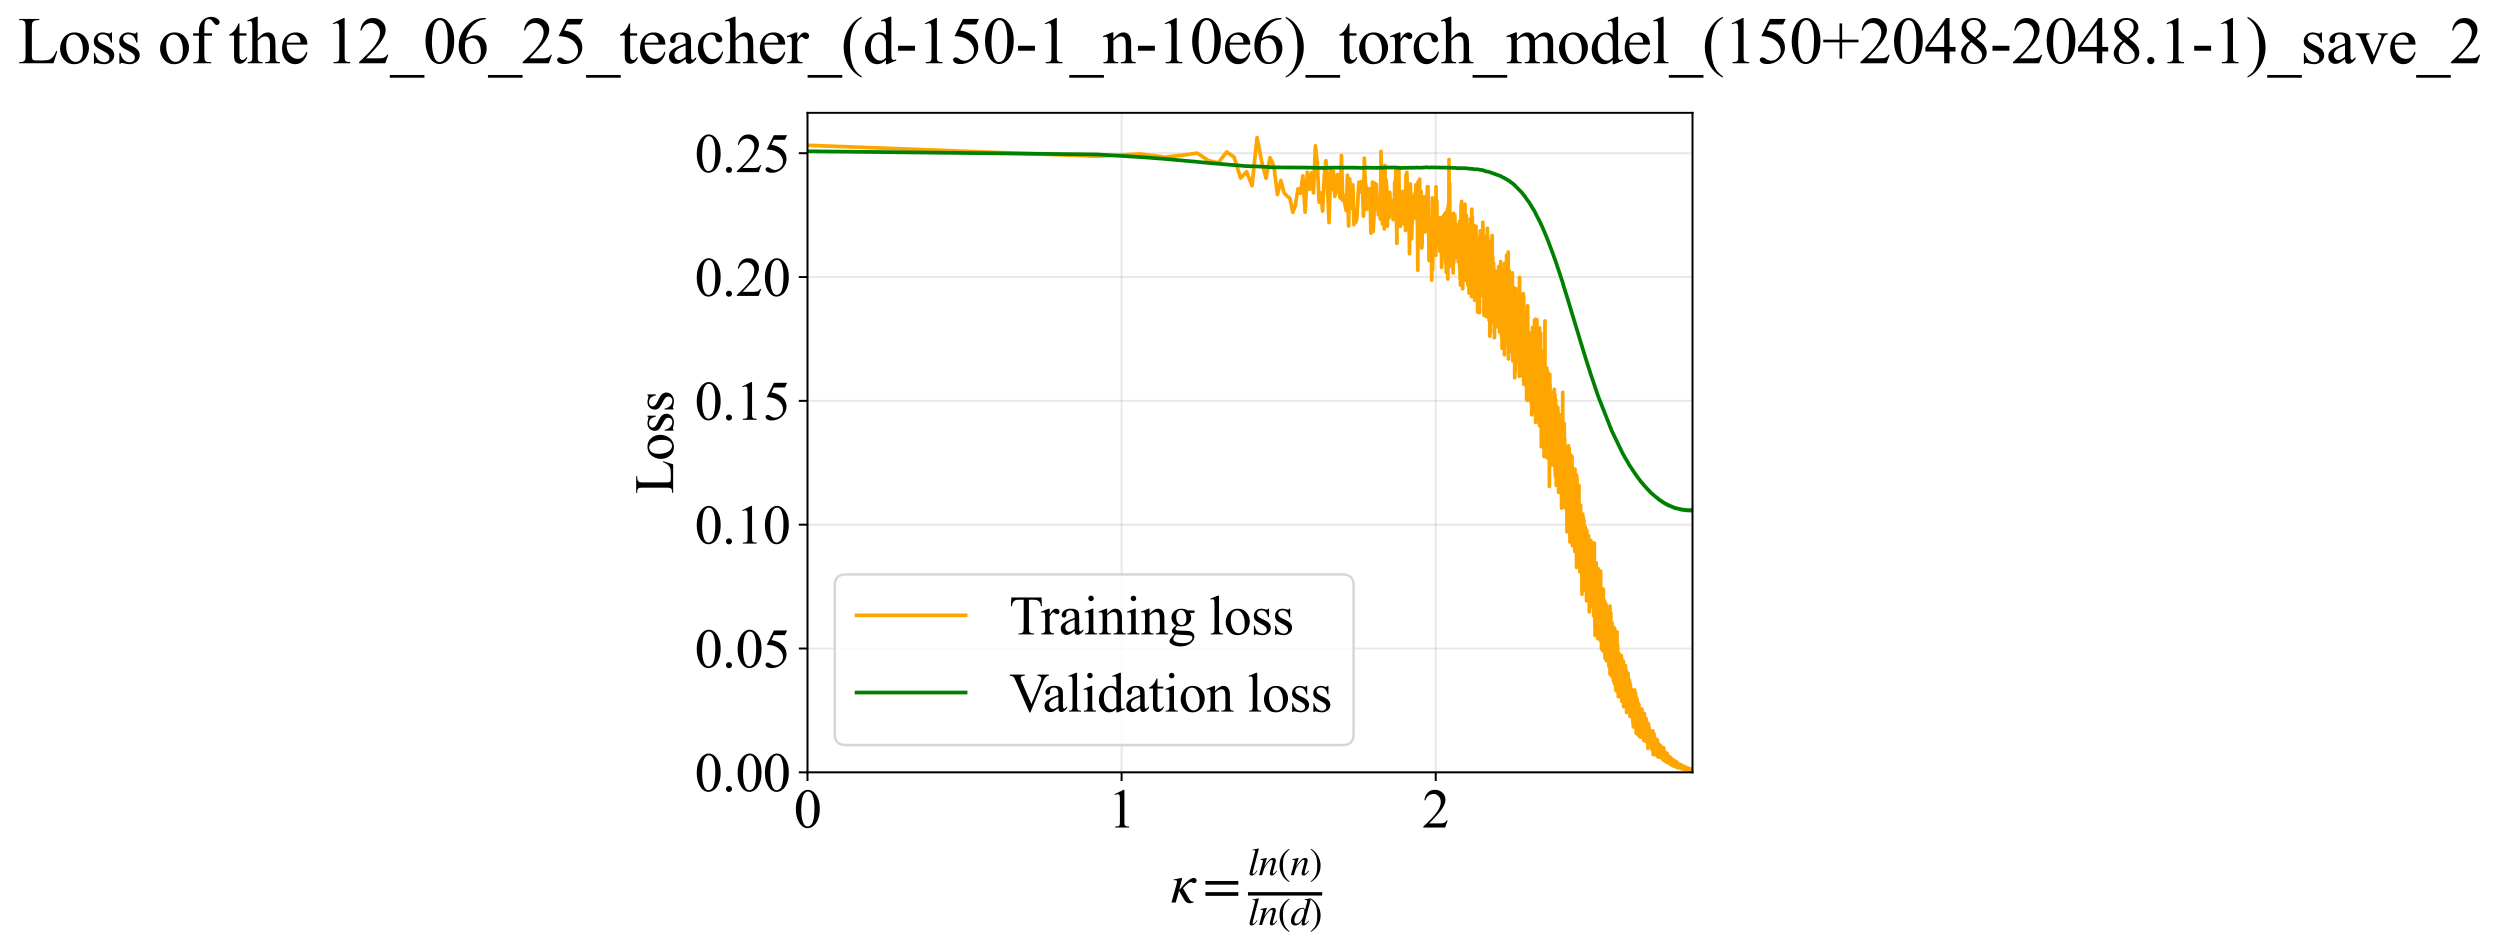 <?xml version="1.0" encoding="utf-8" standalone="no"?>
<!DOCTYPE svg PUBLIC "-//W3C//DTD SVG 1.1//EN"
  "http://www.w3.org/Graphics/SVG/1.1/DTD/svg11.dtd">
<svg xmlns:xlink="http://www.w3.org/1999/xlink" width="1008.785pt" height="383.266pt" viewBox="0 0 1008.785 383.266" xmlns="http://www.w3.org/2000/svg" version="1.1">
 <defs>
  <style type="text/css">*{stroke-linejoin: round; stroke-linecap: butt}</style>
 </defs>
 <g id="figure_1">
  <g id="patch_1">
   <path d="M 0 383.266 
L 1008.785 383.266 
L 1008.785 0 
L 0 0 
z
" style="fill: #ffffff"/>
  </g>
  <g id="axes_1">
   <g id="patch_2">
    <path d="M 325.832 311.644 
L 682.952 311.644 
L 682.952 45.532 
L 325.832 45.532 
z
" style="fill: #ffffff"/>
   </g>
   <g id="matplotlib.axis_1">
    <g id="xtick_1">
     <g id="line2d_1">
      <path d="M 325.832 311.644 
L 325.832 45.532 
" clip-path="url(#pfe781ec1e2)" style="fill: none; stroke: #b0b0b0; stroke-opacity: 0.3; stroke-width: 0.8; stroke-linecap: square"/>
     </g>
     <g id="line2d_2">
      <defs>
       <path id="mcaf0e4a8c1" d="M 0 0 
L 0 3.5 
" style="stroke: #000000; stroke-width: 0.8"/>
      </defs>
      <g>
       <use xlink:href="#mcaf0e4a8c1" x="325.832" y="311.644" style="stroke: #000000; stroke-width: 0.8"/>
      </g>
     </g>
     <g id="text_1">
      <!-- 0 -->
      <g transform="translate(320.332 333.92) scale(0.22 -0.22)">
       <defs>
        <path id="TimesNewRomanPSMT-30" d="M 231 2094 
Q 231 2819 450 3342 
Q 669 3866 1031 4122 
Q 1313 4325 1613 4325 
Q 2100 4325 2488 3828 
Q 2972 3213 2972 2159 
Q 2972 1422 2759 906 
Q 2547 391 2217 158 
Q 1888 -75 1581 -75 
Q 975 -75 572 641 
Q 231 1244 231 2094 
z
M 844 2016 
Q 844 1141 1059 588 
Q 1238 122 1591 122 
Q 1759 122 1940 273 
Q 2122 425 2216 781 
Q 2359 1319 2359 2297 
Q 2359 3022 2209 3506 
Q 2097 3866 1919 4016 
Q 1791 4119 1609 4119 
Q 1397 4119 1231 3928 
Q 1006 3669 925 3112 
Q 844 2556 844 2016 
z
" transform="scale(0.016)"/>
       </defs>
       <use xlink:href="#TimesNewRomanPSMT-30"/>
      </g>
     </g>
    </g>
    <g id="xtick_2">
     <g id="line2d_3">
      <path d="M 452.585 311.644 
L 452.585 45.532 
" clip-path="url(#pfe781ec1e2)" style="fill: none; stroke: #b0b0b0; stroke-opacity: 0.3; stroke-width: 0.8; stroke-linecap: square"/>
     </g>
     <g id="line2d_4">
      <g>
       <use xlink:href="#mcaf0e4a8c1" x="452.585" y="311.644" style="stroke: #000000; stroke-width: 0.8"/>
      </g>
     </g>
     <g id="text_2">
      <!-- 1 -->
      <g transform="translate(447.085 333.92) scale(0.22 -0.22)">
       <defs>
        <path id="TimesNewRomanPSMT-31" d="M 750 3822 
L 1781 4325 
L 1884 4325 
L 1884 747 
Q 1884 391 1914 303 
Q 1944 216 2037 169 
Q 2131 122 2419 116 
L 2419 0 
L 825 0 
L 825 116 
Q 1125 122 1212 167 
Q 1300 213 1334 289 
Q 1369 366 1369 747 
L 1369 3034 
Q 1369 3497 1338 3628 
Q 1316 3728 1258 3775 
Q 1200 3822 1119 3822 
Q 1003 3822 797 3725 
L 750 3822 
z
" transform="scale(0.016)"/>
       </defs>
       <use xlink:href="#TimesNewRomanPSMT-31"/>
      </g>
     </g>
    </g>
    <g id="xtick_3">
     <g id="line2d_5">
      <path d="M 579.338 311.644 
L 579.338 45.532 
" clip-path="url(#pfe781ec1e2)" style="fill: none; stroke: #b0b0b0; stroke-opacity: 0.3; stroke-width: 0.8; stroke-linecap: square"/>
     </g>
     <g id="line2d_6">
      <g>
       <use xlink:href="#mcaf0e4a8c1" x="579.338" y="311.644" style="stroke: #000000; stroke-width: 0.8"/>
      </g>
     </g>
     <g id="text_3">
      <!-- 2 -->
      <g transform="translate(573.838 333.92) scale(0.22 -0.22)">
       <defs>
        <path id="TimesNewRomanPSMT-32" d="M 2934 816 
L 2638 0 
L 138 0 
L 138 116 
Q 1241 1122 1691 1759 
Q 2141 2397 2141 2925 
Q 2141 3328 1894 3587 
Q 1647 3847 1303 3847 
Q 991 3847 742 3664 
Q 494 3481 375 3128 
L 259 3128 
Q 338 3706 661 4015 
Q 984 4325 1469 4325 
Q 1984 4325 2329 3994 
Q 2675 3663 2675 3213 
Q 2675 2891 2525 2569 
Q 2294 2063 1775 1497 
Q 997 647 803 472 
L 1909 472 
Q 2247 472 2383 497 
Q 2519 522 2628 598 
Q 2738 675 2819 816 
L 2934 816 
z
" transform="scale(0.016)"/>
       </defs>
       <use xlink:href="#TimesNewRomanPSMT-32"/>
      </g>
     </g>
    </g>
    <g id="text_4">
     <!-- $\kappa  = \frac{ln(n)}{ln(d)}$ -->
     <g transform="translate(472.382 364.186) scale(0.22 -0.22)">
      <defs>
       <path id="STIXGeneral-Italic-3ba" d="M 979 1440 
L 998 1446 
Q 1850 2541 2464 2790 
Q 2547 2822 2630 2822 
Q 2797 2822 2886 2736 
Q 2976 2650 2976 2522 
Q 2976 2387 2893 2307 
Q 2810 2227 2682 2227 
Q 2605 2227 2502 2288 
Q 2400 2349 2336 2349 
Q 2170 2349 1990 2205 
Q 1811 2061 1414 1645 
L 2042 544 
Q 2202 262 2310 182 
Q 2419 102 2624 102 
L 2624 0 
Q 2374 -83 2182 -83 
Q 1786 -83 1555 326 
L 960 1350 
L 576 0 
L 90 0 
L 640 1978 
Q 730 2317 730 2406 
Q 730 2560 518 2560 
L 339 2560 
L 339 2650 
Q 678 2694 1306 2822 
L 1325 2803 
L 979 1440 
z
" transform="scale(0.016)"/>
       <path id="STIXGeneral-Regular-3d" d="M 4077 2048 
L 307 2048 
L 307 2470 
L 4077 2470 
L 4077 2048 
z
M 4077 768 
L 307 768 
L 307 1190 
L 4077 1190 
L 4077 768 
z
" transform="scale(0.016)"/>
       <path id="STIXGeneral-Italic-6c" d="M 1786 4339 
L 806 595 
Q 755 410 755 320 
Q 755 205 864 205 
Q 1037 205 1293 570 
L 1453 794 
L 1542 730 
Q 1254 275 1046 102 
Q 838 -70 576 -70 
Q 262 -70 262 288 
Q 262 397 288 480 
L 1165 3834 
Q 1184 3898 1184 3955 
Q 1184 4096 870 4096 
L 755 4096 
L 755 4198 
Q 1203 4250 1747 4371 
L 1786 4339 
z
" transform="scale(0.016)"/>
       <path id="STIXGeneral-Italic-6e" d="M 2944 749 
L 3034 666 
Q 2707 218 2534 80 
Q 2362 -58 2138 -58 
Q 2010 -58 1923 28 
Q 1837 115 1837 288 
Q 1837 390 1939 768 
L 2221 1805 
Q 2310 2150 2310 2310 
Q 2310 2496 2157 2496 
Q 1971 2496 1750 2275 
Q 1530 2054 1210 1587 
Q 998 1274 899 1024 
Q 800 774 570 0 
L 90 0 
L 704 2240 
Q 717 2304 717 2349 
Q 717 2445 630 2480 
Q 544 2515 301 2522 
L 301 2624 
Q 550 2675 857 2729 
Q 1165 2784 1338 2822 
L 1363 2810 
L 934 1414 
Q 1408 2170 1753 2496 
Q 2099 2822 2413 2822 
Q 2611 2822 2720 2716 
Q 2829 2611 2829 2432 
Q 2829 2272 2765 2048 
L 2406 749 
Q 2317 429 2317 358 
Q 2317 243 2419 243 
Q 2541 243 2810 582 
Q 2854 634 2944 749 
z
" transform="scale(0.016)"/>
       <path id="STIXGeneral-Regular-28" d="M 1946 -1030 
L 1869 -1133 
Q 1126 -710 716 32 
Q 307 774 307 1613 
Q 307 3386 1888 4326 
L 1946 4224 
Q 1293 3667 1075 3126 
Q 858 2586 858 1632 
Q 858 685 1082 96 
Q 1306 -493 1946 -1030 
z
" transform="scale(0.016)"/>
       <path id="STIXGeneral-Regular-29" d="M 186 4224 
L 262 4326 
Q 992 3891 1408 3148 
Q 1824 2406 1824 1581 
Q 1824 -166 243 -1133 
L 186 -1030 
Q 845 -486 1059 54 
Q 1274 595 1274 1562 
Q 1274 2534 1059 3120 
Q 845 3706 186 4224 
z
" transform="scale(0.016)"/>
       <path id="STIXGeneral-Italic-64" d="M 3334 4371 
L 3373 4333 
L 3123 3360 
L 2739 1958 
Q 2323 429 2323 384 
Q 2323 256 2438 256 
Q 2522 256 2614 336 
Q 2707 416 2963 710 
L 3040 646 
Q 2547 -83 2099 -83 
Q 1978 -83 1907 -6 
Q 1837 70 1837 205 
Q 1837 397 1920 774 
Q 1645 307 1379 118 
Q 1114 -70 781 -70 
Q 461 -70 278 125 
Q 96 320 96 678 
Q 96 1440 713 2131 
Q 1331 2822 1965 2822 
Q 2163 2822 2256 2732 
Q 2349 2643 2381 2451 
L 2387 2451 
L 2675 3494 
Q 2765 3808 2765 3949 
Q 2765 4051 2694 4076 
Q 2624 4102 2355 4115 
L 2355 4224 
Q 2848 4269 3334 4371 
z
M 2278 2310 
Q 2278 2477 2185 2576 
Q 2093 2675 1978 2675 
Q 1677 2675 1395 2381 
Q 1075 2042 864 1571 
Q 653 1101 653 704 
Q 653 486 752 361 
Q 851 237 1024 237 
Q 1312 237 1606 550 
Q 1901 864 2089 1350 
Q 2278 1837 2278 2310 
z
" transform="scale(0.016)"/>
      </defs>
      <use xlink:href="#STIXGeneral-Italic-3ba" transform="translate(0 0.003)"/>
      <use xlink:href="#STIXGeneral-Regular-3d" transform="translate(58.84 0.003)"/>
      <use xlink:href="#STIXGeneral-Italic-6c" transform="translate(141.78 50.192) scale(0.7)"/>
      <use xlink:href="#STIXGeneral-Italic-6e" transform="translate(161.24 50.192) scale(0.7)"/>
      <use xlink:href="#STIXGeneral-Regular-28" transform="translate(196.24 50.192) scale(0.7)"/>
      <use xlink:href="#STIXGeneral-Italic-6e" transform="translate(219.55 50.192) scale(0.7)"/>
      <use xlink:href="#STIXGeneral-Regular-29" transform="translate(254.55 50.192) scale(0.7)"/>
      <use xlink:href="#STIXGeneral-Italic-6c" transform="translate(141.78 -41.258) scale(0.7)"/>
      <use xlink:href="#STIXGeneral-Italic-6e" transform="translate(161.24 -41.258) scale(0.7)"/>
      <use xlink:href="#STIXGeneral-Regular-28" transform="translate(196.24 -41.258) scale(0.7)"/>
      <use xlink:href="#STIXGeneral-Italic-64" transform="translate(219.55 -41.258) scale(0.7)"/>
      <use xlink:href="#STIXGeneral-Regular-29" transform="translate(254.55 -41.258) scale(0.7)"/>
      <path d="M 141.78 12.8 
L 141.78 19.05 
L 277.86 19.05 
L 277.86 12.8 
L 141.78 12.8 
z
"/>
     </g>
    </g>
   </g>
   <g id="matplotlib.axis_2">
    <g id="ytick_1">
     <g id="line2d_7">
      <path d="M 325.832 311.644 
L 682.952 311.644 
" clip-path="url(#pfe781ec1e2)" style="fill: none; stroke: #b0b0b0; stroke-opacity: 0.3; stroke-width: 0.8; stroke-linecap: square"/>
     </g>
     <g id="line2d_8">
      <defs>
       <path id="mfdbc3ed8b4" d="M 0 0 
L -3.5 0 
" style="stroke: #000000; stroke-width: 0.8"/>
      </defs>
      <g>
       <use xlink:href="#mfdbc3ed8b4" x="325.832" y="311.644" style="stroke: #000000; stroke-width: 0.8"/>
      </g>
     </g>
     <g id="text_5">
      <!-- 0.00 -->
      <g transform="translate(280.332 319.282) scale(0.22 -0.22)">
       <defs>
        <path id="TimesNewRomanPSMT-2e" d="M 800 606 
Q 947 606 1047 504 
Q 1147 403 1147 259 
Q 1147 116 1045 14 
Q 944 -88 800 -88 
Q 656 -88 554 14 
Q 453 116 453 259 
Q 453 406 554 506 
Q 656 606 800 606 
z
" transform="scale(0.016)"/>
       </defs>
       <use xlink:href="#TimesNewRomanPSMT-30"/>
       <use xlink:href="#TimesNewRomanPSMT-2e" transform="translate(50 0)"/>
       <use xlink:href="#TimesNewRomanPSMT-30" transform="translate(75 0)"/>
       <use xlink:href="#TimesNewRomanPSMT-30" transform="translate(125 0)"/>
      </g>
     </g>
    </g>
    <g id="ytick_2">
     <g id="line2d_9">
      <path d="M 325.832 261.679 
L 682.952 261.679 
" clip-path="url(#pfe781ec1e2)" style="fill: none; stroke: #b0b0b0; stroke-opacity: 0.3; stroke-width: 0.8; stroke-linecap: square"/>
     </g>
     <g id="line2d_10">
      <g>
       <use xlink:href="#mfdbc3ed8b4" x="325.832" y="261.679" style="stroke: #000000; stroke-width: 0.8"/>
      </g>
     </g>
     <g id="text_6">
      <!-- 0.05 -->
      <g transform="translate(280.332 269.317) scale(0.22 -0.22)">
       <defs>
        <path id="TimesNewRomanPSMT-35" d="M 2778 4238 
L 2534 3706 
L 1259 3706 
L 981 3138 
Q 1809 3016 2294 2522 
Q 2709 2097 2709 1522 
Q 2709 1188 2573 903 
Q 2438 619 2231 419 
Q 2025 219 1772 97 
Q 1413 -75 1034 -75 
Q 653 -75 479 54 
Q 306 184 306 341 
Q 306 428 378 495 
Q 450 563 559 563 
Q 641 563 702 538 
Q 763 513 909 409 
Q 1144 247 1384 247 
Q 1750 247 2026 523 
Q 2303 800 2303 1197 
Q 2303 1581 2056 1914 
Q 1809 2247 1375 2428 
Q 1034 2569 447 2591 
L 1259 4238 
L 2778 4238 
z
" transform="scale(0.016)"/>
       </defs>
       <use xlink:href="#TimesNewRomanPSMT-30"/>
       <use xlink:href="#TimesNewRomanPSMT-2e" transform="translate(50 0)"/>
       <use xlink:href="#TimesNewRomanPSMT-30" transform="translate(75 0)"/>
       <use xlink:href="#TimesNewRomanPSMT-35" transform="translate(125 0)"/>
      </g>
     </g>
    </g>
    <g id="ytick_3">
     <g id="line2d_11">
      <path d="M 325.832 211.715 
L 682.952 211.715 
" clip-path="url(#pfe781ec1e2)" style="fill: none; stroke: #b0b0b0; stroke-opacity: 0.3; stroke-width: 0.8; stroke-linecap: square"/>
     </g>
     <g id="line2d_12">
      <g>
       <use xlink:href="#mfdbc3ed8b4" x="325.832" y="211.715" style="stroke: #000000; stroke-width: 0.8"/>
      </g>
     </g>
     <g id="text_7">
      <!-- 0.10 -->
      <g transform="translate(280.332 219.353) scale(0.22 -0.22)">
       <use xlink:href="#TimesNewRomanPSMT-30"/>
       <use xlink:href="#TimesNewRomanPSMT-2e" transform="translate(50 0)"/>
       <use xlink:href="#TimesNewRomanPSMT-31" transform="translate(75 0)"/>
       <use xlink:href="#TimesNewRomanPSMT-30" transform="translate(125 0)"/>
      </g>
     </g>
    </g>
    <g id="ytick_4">
     <g id="line2d_13">
      <path d="M 325.832 161.751 
L 682.952 161.751 
" clip-path="url(#pfe781ec1e2)" style="fill: none; stroke: #b0b0b0; stroke-opacity: 0.3; stroke-width: 0.8; stroke-linecap: square"/>
     </g>
     <g id="line2d_14">
      <g>
       <use xlink:href="#mfdbc3ed8b4" x="325.832" y="161.751" style="stroke: #000000; stroke-width: 0.8"/>
      </g>
     </g>
     <g id="text_8">
      <!-- 0.15 -->
      <g transform="translate(280.332 169.389) scale(0.22 -0.22)">
       <use xlink:href="#TimesNewRomanPSMT-30"/>
       <use xlink:href="#TimesNewRomanPSMT-2e" transform="translate(50 0)"/>
       <use xlink:href="#TimesNewRomanPSMT-31" transform="translate(75 0)"/>
       <use xlink:href="#TimesNewRomanPSMT-35" transform="translate(125 0)"/>
      </g>
     </g>
    </g>
    <g id="ytick_5">
     <g id="line2d_15">
      <path d="M 325.832 111.786 
L 682.952 111.786 
" clip-path="url(#pfe781ec1e2)" style="fill: none; stroke: #b0b0b0; stroke-opacity: 0.3; stroke-width: 0.8; stroke-linecap: square"/>
     </g>
     <g id="line2d_16">
      <g>
       <use xlink:href="#mfdbc3ed8b4" x="325.832" y="111.786" style="stroke: #000000; stroke-width: 0.8"/>
      </g>
     </g>
     <g id="text_9">
      <!-- 0.20 -->
      <g transform="translate(280.332 119.424) scale(0.22 -0.22)">
       <use xlink:href="#TimesNewRomanPSMT-30"/>
       <use xlink:href="#TimesNewRomanPSMT-2e" transform="translate(50 0)"/>
       <use xlink:href="#TimesNewRomanPSMT-32" transform="translate(75 0)"/>
       <use xlink:href="#TimesNewRomanPSMT-30" transform="translate(125 0)"/>
      </g>
     </g>
    </g>
    <g id="ytick_6">
     <g id="line2d_17">
      <path d="M 325.832 61.822 
L 682.952 61.822 
" clip-path="url(#pfe781ec1e2)" style="fill: none; stroke: #b0b0b0; stroke-opacity: 0.3; stroke-width: 0.8; stroke-linecap: square"/>
     </g>
     <g id="line2d_18">
      <g>
       <use xlink:href="#mfdbc3ed8b4" x="325.832" y="61.822" style="stroke: #000000; stroke-width: 0.8"/>
      </g>
     </g>
     <g id="text_10">
      <!-- 0.25 -->
      <g transform="translate(280.332 69.46) scale(0.22 -0.22)">
       <use xlink:href="#TimesNewRomanPSMT-30"/>
       <use xlink:href="#TimesNewRomanPSMT-2e" transform="translate(50 0)"/>
       <use xlink:href="#TimesNewRomanPSMT-32" transform="translate(75 0)"/>
       <use xlink:href="#TimesNewRomanPSMT-35" transform="translate(125 0)"/>
      </g>
     </g>
    </g>
    <g id="text_11">
     <!-- Loss -->
     <g transform="translate(271.627 199.369) rotate(-90) scale(0.22 -0.22)">
      <defs>
       <path id="TimesNewRomanPSMT-4c" d="M 3669 1172 
L 3772 1150 
L 3409 0 
L 128 0 
L 128 116 
L 288 116 
Q 556 116 672 291 
Q 738 391 738 753 
L 738 3488 
Q 738 3884 650 3984 
Q 528 4122 288 4122 
L 128 4122 
L 128 4238 
L 2047 4238 
L 2047 4122 
Q 1709 4125 1573 4059 
Q 1438 3994 1388 3894 
Q 1338 3794 1338 3416 
L 1338 753 
Q 1338 494 1388 397 
Q 1425 331 1503 300 
Q 1581 269 1991 269 
L 2300 269 
Q 2788 269 2984 341 
Q 3181 413 3343 595 
Q 3506 778 3669 1172 
z
" transform="scale(0.016)"/>
       <path id="TimesNewRomanPSMT-6f" d="M 1600 2947 
Q 2250 2947 2644 2453 
Q 2978 2031 2978 1484 
Q 2978 1100 2793 706 
Q 2609 313 2286 112 
Q 1963 -88 1566 -88 
Q 919 -88 538 428 
Q 216 863 216 1403 
Q 216 1797 411 2186 
Q 606 2575 925 2761 
Q 1244 2947 1600 2947 
z
M 1503 2744 
Q 1338 2744 1170 2645 
Q 1003 2547 900 2300 
Q 797 2053 797 1666 
Q 797 1041 1045 587 
Q 1294 134 1700 134 
Q 2003 134 2200 384 
Q 2397 634 2397 1244 
Q 2397 2006 2069 2444 
Q 1847 2744 1503 2744 
z
" transform="scale(0.016)"/>
       <path id="TimesNewRomanPSMT-73" d="M 2050 2947 
L 2050 1972 
L 1947 1972 
Q 1828 2431 1642 2597 
Q 1456 2763 1169 2763 
Q 950 2763 815 2647 
Q 681 2531 681 2391 
Q 681 2216 781 2091 
Q 878 1963 1175 1819 
L 1631 1597 
Q 2266 1288 2266 781 
Q 2266 391 1970 151 
Q 1675 -88 1309 -88 
Q 1047 -88 709 6 
Q 606 38 541 38 
Q 469 38 428 -44 
L 325 -44 
L 325 978 
L 428 978 
Q 516 541 762 319 
Q 1009 97 1316 97 
Q 1531 97 1667 223 
Q 1803 350 1803 528 
Q 1803 744 1651 891 
Q 1500 1038 1047 1263 
Q 594 1488 453 1669 
Q 313 1847 313 2119 
Q 313 2472 555 2709 
Q 797 2947 1181 2947 
Q 1350 2947 1591 2875 
Q 1750 2828 1803 2828 
Q 1853 2828 1881 2850 
Q 1909 2872 1947 2947 
L 2050 2947 
z
" transform="scale(0.016)"/>
      </defs>
      <use xlink:href="#TimesNewRomanPSMT-4c"/>
      <use xlink:href="#TimesNewRomanPSMT-6f" transform="translate(61.084 0)"/>
      <use xlink:href="#TimesNewRomanPSMT-73" transform="translate(111.084 0)"/>
      <use xlink:href="#TimesNewRomanPSMT-73" transform="translate(150 0)"/>
     </g>
    </g>
   </g>
   <g id="line2d_19">
    <path d="M 325.832 58.626 
L 442.582 63.041 
L 459.991 62.122 
L 470.205 63.418 
L 477.462 62.566 
L 483.094 61.779 
L 487.698 64.833 
L 491.591 65.719 
L 494.965 61.298 
L 497.941 63.354 
L 500.603 71.857 
L 503.012 69.336 
L 505.211 74.952 
L 507.234 55.524 
L 509.108 65.192 
L 510.852 71.895 
L 512.483 63.663 
L 514.016 66.984 
L 515.461 78.514 
L 516.828 72.81 
L 518.125 77.82 
L 519.358 79.092 
L 520.535 80.101 
L 521.659 85.696 
L 522.735 82.659 
L 523.767 76.16 
L 524.759 77.974 
L 525.713 70.976 
L 526.633 85.628 
L 527.52 69.527 
L 528.378 76.33 
L 529.207 69.727 
L 530.01 77.809 
L 530.788 58.845 
L 531.543 65.914 
L 532.276 81.573 
L 532.988 77.835 
L 533.681 85.17 
L 534.356 71.22 
L 535.013 64.842 
L 535.653 74.959 
L 536.277 89.792 
L 536.887 68.8 
L 537.482 76.467 
L 538.063 69.158 
L 538.632 79.257 
L 539.188 75.282 
L 539.732 70.427 
L 540.264 77.306 
L 540.785 79.927 
L 541.296 62.698 
L 541.797 80.886 
L 542.288 78.873 
L 542.77 82.946 
L 543.243 85.022 
L 543.707 70.694 
L 544.163 91.166 
L 544.61 72.176 
L 545.483 84.107 
L 545.908 74.594 
L 546.326 90.666 
L 546.737 85.454 
L 547.142 89.648 
L 547.54 87.543 
L 548.318 73.53 
L 548.699 75.198 
L 549.073 77.443 
L 549.443 73.202 
L 549.807 76.474 
L 550.165 87.231 
L 550.519 63.811 
L 550.868 73.264 
L 551.212 75.317 
L 551.552 84.399 
L 551.887 83.147 
L 552.544 76.163 
L 552.866 79.59 
L 553.184 94.117 
L 553.498 91.318 
L 553.809 73.461 
L 554.115 93.43 
L 554.418 87.06 
L 554.717 73.904 
L 555.013 84.182 
L 555.306 74.328 
L 555.595 80.445 
L 555.881 79.996 
L 556.163 86.594 
L 556.443 82.241 
L 556.993 88.428 
L 557.263 61.086 
L 557.796 90.327 
L 558.058 80.717 
L 558.317 82.364 
L 558.574 92.373 
L 558.828 66.763 
L 559.08 86.869 
L 559.329 72.548 
L 559.576 76.077 
L 559.82 91.213 
L 560.062 82.93 
L 560.302 80.584 
L 560.54 87.819 
L 560.775 77.624 
L 561.239 86.253 
L 561.468 81.567 
L 561.92 81.046 
L 562.143 88.62 
L 562.363 81.081 
L 562.582 85.036 
L 562.8 73.498 
L 563.015 80.635 
L 563.228 68.571 
L 563.65 98.21 
L 563.858 73.573 
L 564.065 82.638 
L 564.269 80.421 
L 564.473 67.684 
L 564.674 88.741 
L 564.874 84.081 
L 565.072 91.309 
L 565.465 86.676 
L 565.658 87.945 
L 565.851 88.173 
L 566.042 77.197 
L 566.606 90.533 
L 566.791 78.789 
L 566.975 77.127 
L 567.158 93.002 
L 567.339 70.537 
L 567.519 76.695 
L 567.698 69.535 
L 567.875 77.864 
L 568.052 92.412 
L 568.227 84.723 
L 568.401 92.222 
L 568.573 85.715 
L 568.745 102.364 
L 569.084 74.23 
L 569.252 81.136 
L 569.419 94.772 
L 569.585 96.342 
L 569.914 86.404 
L 570.076 88.386 
L 570.238 79.15 
L 570.399 88.262 
L 570.717 80.732 
L 570.874 85.552 
L 571.031 77.675 
L 571.187 84.555 
L 571.341 74.552 
L 571.495 88.09 
L 571.8 85.375 
L 571.951 88.243 
L 572.101 109.042 
L 572.25 73.246 
L 572.399 80.724 
L 572.546 80.352 
L 572.693 86.276 
L 572.839 72.314 
L 572.984 89.355 
L 573.128 86.986 
L 573.271 88.323 
L 573.414 77.223 
L 573.696 100.06 
L 573.836 98.548 
L 573.976 81.263 
L 574.114 88.694 
L 574.252 83.388 
L 574.389 83.903 
L 574.661 89.709 
L 574.796 79.393 
L 575.064 93.587 
L 575.329 86.815 
L 575.46 88.038 
L 575.591 85.596 
L 575.721 85.969 
L 575.979 75.299 
L 576.107 76.378 
L 576.235 75.333 
L 576.361 91.548 
L 576.487 87.78 
L 576.613 105.106 
L 576.862 92.363 
L 576.986 99.417 
L 577.232 94.019 
L 577.353 89.801 
L 577.475 99.773 
L 577.596 96.211 
L 577.716 113.009 
L 577.954 79.833 
L 578.073 108.873 
L 578.308 83.544 
L 578.541 102.198 
L 578.657 88.038 
L 578.772 91.942 
L 578.887 85.429 
L 579.115 97.458 
L 579.228 87.898 
L 579.341 103.043 
L 579.453 75.407 
L 579.565 89.85 
L 579.676 87.506 
L 579.786 81.177 
L 579.897 96.097 
L 580.006 88.9 
L 580.116 98.375 
L 580.225 95.537 
L 580.333 97.965 
L 580.441 87.767 
L 580.655 98.05 
L 580.762 95.02 
L 580.868 95.288 
L 580.973 101.397 
L 581.183 87.87 
L 581.288 97.167 
L 581.391 94.884 
L 581.495 96.613 
L 581.598 95.067 
L 581.701 107.899 
L 581.803 88.188 
L 581.904 104.517 
L 582.006 90.099 
L 582.207 103.711 
L 582.308 102.378 
L 582.507 87.046 
L 582.704 98.621 
L 582.803 94.184 
L 582.901 97.355 
L 582.998 86.369 
L 583.192 92.886 
L 583.288 85.822 
L 583.384 105.98 
L 583.48 89.775 
L 583.575 109.865 
L 583.67 99.506 
L 583.765 101.09 
L 583.859 98.495 
L 583.953 102.298 
L 584.139 84.272 
L 584.232 112.576 
L 584.417 82.684 
L 584.509 86.785 
L 584.6 98.817 
L 584.691 64.377 
L 584.782 98.339 
L 584.963 74.166 
L 585.142 107.334 
L 585.231 99.73 
L 585.32 92.651 
L 585.409 100.92 
L 585.497 87.743 
L 585.673 103.297 
L 585.76 96.142 
L 585.847 103.945 
L 585.934 90.202 
L 586.021 92.392 
L 586.107 104.714 
L 586.193 94.194 
L 586.278 97.289 
L 586.364 110.155 
L 586.533 86.094 
L 586.618 105.932 
L 586.702 103.822 
L 586.786 88.1 
L 586.87 93.873 
L 586.953 92.055 
L 587.036 86.718 
L 587.201 99.236 
L 587.529 90.606 
L 587.61 91.783 
L 587.691 103.165 
L 587.852 92.433 
L 588.012 103.339 
L 588.092 99.713 
L 588.171 104.083 
L 588.329 93.502 
L 588.408 105.679 
L 588.565 94.97 
L 588.643 105.896 
L 588.798 95.749 
L 588.875 102.983 
L 588.952 89.257 
L 589.029 108.47 
L 589.105 101.832 
L 589.182 112.698 
L 589.258 98.212 
L 589.334 115.035 
L 589.56 82.571 
L 589.635 115.236 
L 589.709 112.884 
L 589.784 81.286 
L 589.858 95.964 
L 589.932 86.657 
L 590.006 105.313 
L 590.08 99.541 
L 590.153 94.003 
L 590.226 116.524 
L 590.372 83.65 
L 590.445 112.979 
L 590.517 104.153 
L 590.733 96.344 
L 590.876 82.645 
L 591.089 107.971 
L 591.159 82.404 
L 591.3 113.072 
L 591.37 97.157 
L 591.44 101.363 
L 591.509 104.83 
L 591.579 97.738 
L 591.648 113.242 
L 591.717 86.909 
L 591.786 98.374 
L 591.854 100.808 
L 591.991 90.646 
L 592.059 100.629 
L 592.127 96.384 
L 592.33 115.017 
L 592.397 96.234 
L 592.464 103.132 
L 592.531 102.564 
L 592.598 112.783 
L 592.664 95.585 
L 592.73 104.906 
L 592.796 118.268 
L 592.928 98.986 
L 592.994 108.811 
L 593.059 105.391 
L 593.125 97.68 
L 593.19 111.952 
L 593.255 107.897 
L 593.319 88.296 
L 593.384 101.359 
L 593.448 103.952 
L 593.513 102.398 
L 593.577 97.959 
L 593.641 109.247 
L 593.705 96.382 
L 593.768 119.674 
L 593.832 106.173 
L 593.895 84.403 
L 593.958 109.079 
L 594.021 90.362 
L 594.084 87.545 
L 594.334 114.877 
L 594.458 94.382 
L 594.52 106.566 
L 594.581 101.229 
L 594.704 91.012 
L 594.887 108.029 
L 594.948 96.615 
L 595.009 121.135 
L 595.069 111.139 
L 595.189 118.623 
L 595.249 97.005 
L 595.309 105.75 
L 595.369 111.583 
L 595.429 107.188 
L 595.607 91.329 
L 595.666 109.277 
L 595.724 100.3 
L 595.783 102.698 
L 595.959 121.112 
L 596.075 101.628 
L 596.248 125.909 
L 596.363 112.244 
L 596.421 113.174 
L 596.478 109.651 
L 596.535 99.201 
L 596.592 121.357 
L 596.649 120.363 
L 596.762 96.008 
L 596.818 112.813 
L 596.875 104.815 
L 596.987 126.111 
L 597.043 117.112 
L 597.098 104.617 
L 597.154 114.188 
L 597.265 108.13 
L 597.32 93.129 
L 597.375 98.602 
L 597.43 94.498 
L 597.485 117.325 
L 597.54 99.331 
L 597.595 105.026 
L 597.65 97.659 
L 597.813 112.921 
L 597.867 116.774 
L 597.921 109.028 
L 597.975 119.189 
L 598.028 117.746 
L 598.135 104.633 
L 598.189 109.786 
L 598.242 112.43 
L 598.348 89.701 
L 598.507 112.747 
L 598.56 102.907 
L 598.612 106.074 
L 598.665 112.049 
L 598.717 101.204 
L 598.769 111.161 
L 598.821 127.263 
L 598.873 107.384 
L 598.977 108.491 
L 599.029 102.354 
L 599.08 119.075 
L 599.132 108.552 
L 599.183 104.38 
L 599.234 120.453 
L 599.285 102.296 
L 599.387 121.444 
L 599.438 111.458 
L 599.489 121.896 
L 599.54 109.56 
L 599.691 124.138 
L 599.741 95.406 
L 599.791 118.518 
L 599.841 127.788 
L 599.991 98.22 
L 600.14 125.526 
L 600.189 92.11 
L 600.238 116.643 
L 600.287 121.47 
L 600.337 95.62 
L 600.386 109.345 
L 600.434 118.71 
L 600.483 117.829 
L 600.58 101.941 
L 600.629 111.155 
L 600.677 101.764 
L 600.726 105.621 
L 600.774 120.422 
L 600.822 97.391 
L 600.87 129.266 
L 600.918 126.623 
L 600.966 106.745 
L 601.014 107.914 
L 601.061 113.424 
L 601.109 100.777 
L 601.156 135.641 
L 601.204 109.396 
L 601.346 134.232 
L 601.393 107.334 
L 601.487 112.906 
L 601.533 117.915 
L 601.58 115.539 
L 601.627 111.095 
L 601.673 121.912 
L 601.766 121.193 
L 601.812 118.437 
L 601.859 100.837 
L 601.905 129.172 
L 601.951 117.918 
L 602.088 95.053 
L 602.225 118.608 
L 602.316 103.562 
L 602.361 129.727 
L 602.452 125.611 
L 602.587 107.914 
L 602.676 106.231 
L 602.721 130.277 
L 602.854 112.53 
L 602.899 128.912 
L 602.943 110.251 
L 602.987 121.878 
L 603.031 136.264 
L 603.075 119.364 
L 603.207 126.333 
L 603.294 109.845 
L 603.338 115.986 
L 603.381 109.296 
L 603.425 131.936 
L 603.511 121.233 
L 603.555 131.717 
L 603.598 123.038 
L 603.727 111.655 
L 603.812 123.758 
L 603.855 119.112 
L 603.94 123.808 
L 604.025 115.701 
L 604.152 124.43 
L 604.194 123.325 
L 604.236 113.529 
L 604.32 115.482 
L 604.362 115.628 
L 604.403 131.82 
L 604.487 126.483 
L 604.611 113.508 
L 604.653 121.794 
L 604.694 112.433 
L 604.735 107.559 
L 604.859 127.866 
L 605.022 108.059 
L 605.063 112.307 
L 605.103 134.004 
L 605.144 113.005 
L 605.184 109.006 
L 605.225 123.596 
L 605.306 114.504 
L 605.426 132.815 
L 605.546 105.552 
L 605.626 126.118 
L 605.666 118.765 
L 605.745 112.049 
L 605.784 118.427 
L 605.824 116.483 
L 605.863 108.6 
L 605.903 135.523 
L 605.981 121.031 
L 606.02 116.366 
L 606.099 140.515 
L 606.177 115.196 
L 606.215 118.165 
L 606.332 128.814 
L 606.293 116.448 
L 606.37 128.509 
L 606.409 125.998 
L 606.448 115.352 
L 606.486 135.689 
L 606.563 127.553 
L 606.678 112.625 
L 606.792 129.829 
L 606.868 114.662 
L 606.943 118.147 
L 606.981 119.506 
L 607.056 143.186 
L 607.094 123.591 
L 607.131 106.292 
L 607.169 133.447 
L 607.206 119.953 
L 607.243 109.779 
L 607.318 114.75 
L 607.355 115.212 
L 607.392 138.836 
L 607.429 115.057 
L 607.466 124.155 
L 607.54 130.638 
L 607.614 112.69 
L 607.651 130.851 
L 607.724 122.631 
L 607.797 123.075 
L 607.833 110.255 
L 607.87 125.457 
L 607.906 115.072 
L 607.943 103.007 
L 607.979 116.49 
L 608.051 127.15 
L 608.123 125.387 
L 608.159 115.321 
L 608.195 133.364 
L 608.267 122.632 
L 608.303 125.242 
L 608.339 128.986 
L 608.374 119.876 
L 608.41 124.432 
L 608.481 135.073 
L 608.588 101.718 
L 608.552 139.104 
L 608.623 123.325 
L 608.658 125.881 
L 608.693 144.848 
L 608.729 124.831 
L 608.764 125.794 
L 608.834 128.575 
L 608.974 109.139 
L 608.904 129.464 
L 609.009 115.266 
L 609.113 133.143 
L 609.217 130.602 
L 609.32 112.954 
L 609.354 121.172 
L 609.491 141.873 
L 609.559 114.91 
L 609.593 131.921 
L 609.627 134.689 
L 609.729 119.184 
L 609.763 121.535 
L 609.797 127.252 
L 609.83 115.031 
L 609.864 123.006 
L 609.998 132.076 
L 609.931 121.034 
L 610.032 128.603 
L 610.065 114.396 
L 610.132 129.875 
L 610.198 131.811 
L 610.231 110.1 
L 610.264 131.267 
L 610.33 127.7 
L 610.363 119.887 
L 610.396 125.928 
L 610.462 145.604 
L 610.495 140.628 
L 610.593 115.888 
L 610.626 123.365 
L 610.659 131.197 
L 610.724 127.298 
L 610.756 122.615 
L 610.789 125.378 
L 610.95 142.153 
L 611.111 118.828 
L 611.207 152.437 
L 611.239 123.332 
L 611.334 130.48 
L 611.397 150.124 
L 611.429 135.637 
L 611.555 126.951 
L 611.587 142.765 
L 611.618 116.395 
L 611.681 134.228 
L 611.712 135.745 
L 611.806 132.618 
L 611.837 146.184 
L 611.93 120.484 
L 611.961 133.235 
L 611.992 121.478 
L 612.023 137.316 
L 612.054 143.11 
L 612.085 139.425 
L 612.177 124.224 
L 612.208 140.348 
L 612.269 123.961 
L 612.33 132.395 
L 612.421 132.127 
L 612.452 131.019 
L 612.482 132.937 
L 612.573 139.424 
L 612.723 121.382 
L 612.873 145.515 
L 613.022 120.806 
L 613.052 151.844 
L 613.141 128.64 
L 613.17 111.964 
L 613.229 140.166 
L 613.259 124.219 
L 613.405 147.407 
L 613.464 125.636 
L 613.522 126.138 
L 613.667 140.672 
L 613.783 130.322 
L 613.811 137.719 
L 613.84 147.063 
L 613.898 140.4 
L 613.955 128.443 
L 613.983 129.563 
L 614.012 147.791 
L 614.069 142.215 
L 614.097 121.856 
L 614.183 138.571 
L 614.239 139.903 
L 614.268 126.429 
L 614.324 151.653 
L 614.38 132.664 
L 614.409 130.802 
L 614.437 144.329 
L 614.521 139.874 
L 614.577 128.826 
L 614.605 144.137 
L 614.66 142.55 
L 614.688 118.525 
L 614.744 134.566 
L 614.771 153.707 
L 614.827 119.426 
L 614.854 145.459 
L 614.91 155.143 
L 614.937 133.125 
L 615.02 141.367 
L 615.047 146.284 
L 615.074 138.051 
L 615.102 138.77 
L 615.129 137.317 
L 615.156 138.734 
L 615.184 150.545 
L 615.265 145.884 
L 615.292 145.2 
L 615.374 126.066 
L 615.401 130.477 
L 615.482 147.862 
L 615.535 142.978 
L 615.589 130.558 
L 615.616 152.283 
L 615.643 133.131 
L 615.696 144.946 
L 615.75 137.757 
L 615.776 130.943 
L 615.803 144.161 
L 615.856 136.994 
L 615.883 138.655 
L 615.909 131.03 
L 615.962 137.121 
L 616.015 161.27 
L 616.094 149.831 
L 616.173 126.671 
L 616.199 152.931 
L 616.225 130.285 
L 616.277 161.542 
L 616.329 144.686 
L 616.433 123.388 
L 616.485 146.362 
L 616.563 139.768 
L 616.692 156.285 
L 616.717 153.665 
L 616.82 135.461 
L 616.896 157.446 
L 616.922 147.818 
L 616.947 134.183 
L 617.023 136.345 
L 617.175 154.039 
L 617.2 135.872 
L 617.3 137.746 
L 617.45 156.948 
L 617.475 138.747 
L 617.55 150.12 
L 617.575 153.634 
L 617.6 148.821 
L 617.624 142.623 
L 617.649 154.394 
L 617.674 162.144 
L 617.698 161.503 
L 617.772 139.117 
L 617.822 147.386 
L 617.895 138.219 
L 617.871 148.427 
L 617.92 142.471 
L 617.944 152.731 
L 618.017 146.548 
L 618.042 142.179 
L 618.066 167.372 
L 618.115 136.339 
L 618.163 158.633 
L 618.187 139.953 
L 618.284 148.775 
L 618.308 141.246 
L 618.356 143.503 
L 618.428 132.064 
L 618.452 159.621 
L 618.476 141.469 
L 618.572 142.751 
L 618.619 156.509 
L 618.738 155.57 
L 618.833 141.45 
L 618.785 162.571 
L 618.856 149.448 
L 618.88 163.713 
L 618.927 143.455 
L 618.974 155.383 
L 618.997 158.137 
L 619.021 157.175 
L 619.161 136.648 
L 619.207 129.168 
L 619.3 157.03 
L 619.323 138.449 
L 619.37 158.169 
L 619.416 145.212 
L 619.485 142.506 
L 619.531 166.28 
L 619.554 128.782 
L 619.645 130.337 
L 619.668 170.455 
L 619.759 164.681 
L 619.873 140.5 
L 619.895 165.355 
L 619.986 163.207 
L 620.008 164.622 
L 620.031 159.723 
L 620.098 165.393 
L 620.143 128.979 
L 620.166 164.793 
L 620.255 145.348 
L 620.322 157.312 
L 620.344 155.827 
L 620.411 143.135 
L 620.433 160.311 
L 620.455 152.214 
L 620.521 145.627 
L 620.609 164.974 
L 620.653 159.223 
L 620.675 150.253 
L 620.741 163.022 
L 620.763 159.475 
L 620.785 158.531 
L 620.807 165.508 
L 620.828 146.365 
L 620.85 141.801 
L 620.894 166.711 
L 620.959 148.627 
L 620.981 145.389 
L 621.11 168.774 
L 621.153 154.235 
L 621.196 161.593 
L 621.218 171.76 
L 621.239 152.631 
L 621.261 132.327 
L 621.304 165.159 
L 621.346 151.831 
L 621.368 150.352 
L 621.389 165.147 
L 621.41 138.516 
L 621.474 157.212 
L 621.495 135.556 
L 621.538 160.716 
L 621.58 144.927 
L 621.623 147.183 
L 621.644 165.609 
L 621.665 134.321 
L 621.728 157.788 
L 621.812 160.724 
L 621.854 145.031 
L 621.938 180.215 
L 622.021 172.88 
L 622.166 141.556 
L 622.331 172.217 
L 622.413 152.204 
L 622.454 158.848 
L 622.475 170.161 
L 622.515 153.172 
L 622.536 154.378 
L 622.577 148.569 
L 622.597 167.397 
L 622.617 156.505 
L 622.638 157.004 
L 622.658 151.967 
L 622.698 160.272 
L 622.719 158.09 
L 622.739 165.926 
L 622.779 146.093 
L 622.82 157.186 
L 622.92 172.755 
L 622.94 143.921 
L 623.02 170.947 
L 623.04 171.315 
L 623.06 184.25 
L 623.1 143.484 
L 623.12 158.304 
L 623.18 167.571 
L 623.16 153.99 
L 623.2 160.631 
L 623.299 145.526 
L 623.239 165.937 
L 623.319 152.706 
L 623.338 154.997 
L 623.417 129.507 
L 623.397 172.57 
L 623.437 157.778 
L 623.515 172.657 
L 623.574 164.378 
L 623.594 154.385 
L 623.613 174.279 
L 623.672 155.904 
L 623.769 154.868 
L 623.808 183.364 
L 623.943 151.588 
L 624.02 179.19 
L 624.039 149.801 
L 624.059 174.749 
L 624.154 148.498 
L 624.116 179.942 
L 624.173 168.953 
L 624.193 167.221 
L 624.212 175.251 
L 624.231 176.953 
L 624.25 171.99 
L 624.307 159.344 
L 624.326 175.966 
L 624.345 184.719 
L 624.402 164.733 
L 624.421 149.786 
L 624.477 164.78 
L 624.496 164.734 
L 624.515 163.841 
L 624.534 165.505 
L 624.553 184.783 
L 624.572 162.182 
L 624.628 169.696 
L 624.647 160.72 
L 624.722 172.334 
L 624.74 160.781 
L 624.759 181.605 
L 624.815 155.351 
L 624.834 170.874 
L 624.871 154.11 
L 624.889 172.499 
L 624.926 154.133 
L 625 177.008 
L 625.037 169.337 
L 625.074 177.951 
L 625.111 164.646 
L 625.13 168.218 
L 625.148 158.325 
L 625.166 169.472 
L 625.185 162.056 
L 625.203 196.301 
L 625.221 158.716 
L 625.276 166.708 
L 625.368 151.111 
L 625.349 188.136 
L 625.386 167.665 
L 625.495 181.078 
L 625.44 154.793 
L 625.513 179.088 
L 625.549 160.572 
L 625.64 169.459 
L 625.676 160.931 
L 625.73 178.334 
L 625.765 161.318 
L 625.819 182.866 
L 625.837 179.53 
L 625.855 182.769 
L 625.891 174.601 
L 625.909 175.636 
L 625.944 170.06 
L 625.962 185.162 
L 626.033 160.542 
L 626.051 184.7 
L 626.139 158.382 
L 626.157 181.297 
L 626.175 180.08 
L 626.192 184.262 
L 626.21 160.294 
L 626.28 187.611 
L 626.298 173.437 
L 626.333 187.441 
L 626.368 160.512 
L 626.386 169.825 
L 626.403 167.584 
L 626.421 175.162 
L 626.473 161.377 
L 626.508 181.913 
L 626.543 182.34 
L 626.63 167.527 
L 626.682 186.261 
L 626.716 166.128 
L 626.751 177.569 
L 626.768 170.515 
L 626.802 186.456 
L 626.837 181.994 
L 626.854 181.56 
L 626.906 164.693 
L 626.974 171.698 
L 626.991 172.757 
L 627.008 185.097 
L 627.042 168.205 
L 627.076 181.889 
L 627.161 157.098 
L 627.195 162.398 
L 627.246 184.561 
L 627.314 175.334 
L 627.331 175.541 
L 627.415 187.251 
L 627.381 171.493 
L 627.432 184.359 
L 627.448 159.303 
L 627.482 189.745 
L 627.532 173.05 
L 627.582 191.955 
L 627.566 170.39 
L 627.632 177.406 
L 627.732 161.208 
L 627.682 191.213 
L 627.749 172.38 
L 627.782 166.854 
L 627.848 184.911 
L 627.898 164.279 
L 627.947 173.474 
L 627.964 195.834 
L 627.996 163.841 
L 628.046 163.941 
L 628.078 174.427 
L 628.095 190.004 
L 628.176 183.145 
L 628.209 189.9 
L 628.29 167.959 
L 628.388 190.865 
L 628.339 166.515 
L 628.404 182.96 
L 628.436 174.631 
L 628.468 189.877 
L 628.484 176.121 
L 628.501 194.102 
L 628.517 171.153 
L 628.581 187.213 
L 628.597 164.451 
L 628.677 194.123 
L 628.693 178.818 
L 628.725 189.709 
L 628.741 167.301 
L 628.805 189.637 
L 628.821 169.954 
L 628.916 182.877 
L 628.932 198.721 
L 628.963 175.792 
L 629.026 182.435 
L 629.089 172.247 
L 629.058 188.236 
L 629.121 178.773 
L 629.137 189.069 
L 629.215 170.351 
L 629.231 188.541 
L 629.309 172.452 
L 629.262 197.015 
L 629.355 177.739 
L 629.371 194.708 
L 629.387 167.309 
L 629.464 182.094 
L 629.495 198.478 
L 629.526 171.505 
L 629.572 188.781 
L 629.619 174.231 
L 629.603 189.746 
L 629.665 187.732 
L 629.696 195.495 
L 629.711 184.391 
L 629.788 192.72 
L 629.849 170.857 
L 629.834 193.955 
L 629.91 171.656 
L 630.031 194.193 
L 630.046 194.073 
L 630.152 180.149 
L 630.137 205.017 
L 630.167 182.222 
L 630.243 175.426 
L 630.288 194.371 
L 630.378 171.322 
L 630.407 187.315 
L 630.422 193.932 
L 630.437 184.631 
L 630.482 190.056 
L 630.586 158.328 
L 630.527 200.232 
L 630.601 180.522 
L 630.616 200.443 
L 630.66 171.456 
L 630.704 185.71 
L 630.749 194.052 
L 630.778 179.975 
L 630.793 176.168 
L 630.807 192.484 
L 630.822 186.43 
L 630.837 197.319 
L 630.852 178.677 
L 630.91 179.635 
L 630.925 178.108 
L 630.939 201.316 
L 631.042 196.905 
L 631.071 177.435 
L 631.129 201.747 
L 631.143 195.328 
L 631.158 202.969 
L 631.201 170.868 
L 631.245 194.234 
L 631.259 197.283 
L 631.273 190.032 
L 631.346 196.047 
L 631.36 176.939 
L 631.417 203.352 
L 631.446 183.915 
L 631.46 204.799 
L 631.489 179.842 
L 631.56 195.264 
L 631.575 197.043 
L 631.589 190.609 
L 631.603 181.712 
L 631.646 203.064 
L 631.703 186.015 
L 631.759 201.6 
L 631.802 181.049 
L 631.816 180.519 
L 631.872 203.242 
L 631.943 191.358 
L 632.055 202.255 
L 631.985 187.533 
L 632.083 199.157 
L 632.111 203.263 
L 632.222 180.154 
L 632.292 214.584 
L 632.347 207.308 
L 632.458 187.574 
L 632.485 201.957 
L 632.581 198.482 
L 632.622 184.292 
L 632.65 213.328 
L 632.691 192.064 
L 632.731 206.196 
L 632.759 188.401 
L 632.799 195.852 
L 632.827 211.108 
L 632.908 179.936 
L 632.989 201.504 
L 633.016 182.821 
L 633.137 209.437 
L 633.15 205.838 
L 633.164 180.917 
L 633.257 207.063 
L 633.271 206.504 
L 633.284 187.959 
L 633.39 193.337 
L 633.509 218.688 
L 633.47 185.677 
L 633.523 204.377 
L 633.589 193.334 
L 633.575 208.868 
L 633.615 204.766 
L 633.641 191.455 
L 633.654 210.201 
L 633.733 183.455 
L 633.759 186.447 
L 633.798 211.047 
L 633.864 208.869 
L 633.877 192.789 
L 633.916 211.786 
L 633.981 197.644 
L 634.006 190.215 
L 634.071 213.239 
L 634.097 184.339 
L 634.11 197.794 
L 634.136 191.842 
L 634.149 205.953 
L 634.187 197.922 
L 634.2 214.567 
L 634.264 189.231 
L 634.303 205.846 
L 634.315 212.718 
L 634.341 184.303 
L 634.405 208.822 
L 634.418 192.345 
L 634.481 220.185 
L 634.519 200.613 
L 634.532 194.558 
L 634.545 218.596 
L 634.621 198.095 
L 634.709 218.748 
L 634.696 195.422 
L 634.734 203.533 
L 634.759 196.277 
L 634.785 208.173 
L 634.81 216.087 
L 634.822 191.304 
L 634.885 206.51 
L 634.922 194.358 
L 634.91 215.377 
L 634.972 198.287 
L 634.985 218.962 
L 634.997 196.815 
L 635.072 210.389 
L 635.084 199.4 
L 635.183 199.606 
L 635.208 213.562 
L 635.294 200.871 
L 635.368 190.595 
L 635.417 209.3 
L 635.527 189.264 
L 635.454 222.517 
L 635.539 192.444 
L 635.649 215.175 
L 635.673 209.772 
L 635.758 199.538 
L 635.722 212.68 
L 635.77 203.761 
L 635.806 218.594 
L 635.83 197.708 
L 635.89 215.051 
L 635.902 196.738 
L 635.986 217.549 
L 635.998 203.832 
L 636.094 222.683 
L 636.106 191.7 
L 636.165 228.931 
L 636.201 216.273 
L 636.26 218.638 
L 636.32 192.585 
L 636.438 221.941 
L 636.485 206.132 
L 636.543 216.204 
L 636.578 227.026 
L 636.567 209.822 
L 636.59 211.121 
L 636.66 206.458 
L 636.613 223.743 
L 636.683 206.82 
L 636.776 221.484 
L 636.8 214.955 
L 636.811 214.4 
L 636.858 221.715 
L 636.834 201.979 
L 636.915 218.074 
L 636.973 200.765 
L 636.985 222.824 
L 637.042 203.747 
L 637.157 223.644 
L 637.134 195.939 
L 637.168 214.193 
L 637.202 207.287 
L 637.191 223.003 
L 637.214 214.998 
L 637.225 227.554 
L 637.259 205.867 
L 637.316 209.895 
L 637.407 204.79 
L 637.43 223.689 
L 637.452 210.331 
L 637.52 230.755 
L 637.543 218.656 
L 637.576 221.299 
L 637.565 210.947 
L 637.588 212.425 
L 637.599 207.612 
L 637.633 229.444 
L 637.666 212.727 
L 637.722 205.411 
L 637.767 226.069 
L 637.778 203.839 
L 637.8 230.038 
L 637.878 219.778 
L 637.956 229.376 
L 637.978 209.914 
L 638.066 226.392 
L 638.1 223.315 
L 638.133 229.578 
L 638.122 218.109 
L 638.144 226.572 
L 638.22 231.343 
L 638.253 208.336 
L 638.352 239.799 
L 638.373 217.686 
L 638.395 211.895 
L 638.406 214.227 
L 638.504 233.902 
L 638.493 214.203 
L 638.526 226.667 
L 638.536 210.753 
L 638.547 233.496 
L 638.634 223.269 
L 638.644 222.771 
L 638.655 207.434 
L 638.666 229.075 
L 638.752 219.678 
L 638.763 219.659 
L 638.774 219.852 
L 638.816 238.052 
L 638.795 211.839 
L 638.881 227.507 
L 638.891 208.861 
L 638.987 231.096 
L 638.998 215.599 
L 639.104 230.085 
L 639.125 220.077 
L 639.136 210.081 
L 639.189 236.322 
L 639.22 223.173 
L 639.241 230.035 
L 639.283 212.972 
L 639.315 229.42 
L 639.325 212.282 
L 639.346 237.953 
L 639.42 225.891 
L 639.461 215.929 
L 639.493 227.192 
L 639.503 219.659 
L 639.576 233.663 
L 639.618 224.529 
L 639.628 212.626 
L 639.638 230.621 
L 639.721 224.65 
L 639.804 238.507 
L 639.793 218.424 
L 639.824 226.76 
L 639.855 217.037 
L 639.865 231.654 
L 639.876 235.777 
L 639.927 214.528 
L 639.958 232.382 
L 639.968 213.594 
L 640.009 234.958 
L 640.07 221.435 
L 640.141 232.408 
L 640.151 216.359 
L 640.172 227.541 
L 640.182 219.785 
L 640.202 242.469 
L 640.273 232.311 
L 640.354 214.139 
L 640.303 234.947 
L 640.384 222.698 
L 640.464 236.659 
L 640.434 216.256 
L 640.495 234.91 
L 640.615 220.063 
L 640.684 235.069 
L 640.634 218.401 
L 640.744 233.094 
L 640.853 220.329 
L 640.774 238.532 
L 640.863 224.687 
L 640.942 242.019 
L 640.961 220.52 
L 640.981 228.938 
L 640.991 230.221 
L 641.001 216.24 
L 641.089 236.687 
L 641.099 236.584 
L 641.138 220.419 
L 641.118 237.19 
L 641.245 222.746 
L 641.313 246.899 
L 641.332 221.837 
L 641.371 244.133 
L 641.4 226.487 
L 641.487 227.168 
L 641.497 239.9 
L 641.583 226.069 
L 641.602 235.174 
L 641.679 229.186 
L 641.641 237.118 
L 641.698 233.863 
L 641.708 240.324 
L 641.746 218.648 
L 641.803 238.017 
L 641.898 220.167 
L 641.841 242.695 
L 641.917 227.75 
L 641.983 242.116 
L 641.945 218.123 
L 642.021 235.271 
L 642.04 243.983 
L 642.134 222.188 
L 642.2 241.004 
L 642.256 233.855 
L 642.303 239.213 
L 642.312 229.586 
L 642.368 238.12 
L 642.414 224.686 
L 642.424 244.686 
L 642.488 228.593 
L 642.525 244.23 
L 642.599 241.356 
L 642.618 244.263 
L 642.728 222.557 
L 642.829 244.44 
L 642.856 239.536 
L 642.875 244.873 
L 642.984 225.346 
L 643.074 248.494 
L 643.093 234.539 
L 643.102 234.819 
L 643.201 247.448 
L 643.156 230.011 
L 643.21 244.305 
L 643.228 246.316 
L 643.318 219.1 
L 643.336 244.036 
L 643.434 238.89 
L 643.452 248.902 
L 643.505 230.879 
L 643.576 253.054 
L 643.612 241.639 
L 643.691 233.353 
L 643.629 256.405 
L 643.718 238.292 
L 643.762 250.951 
L 643.78 236.535 
L 643.824 244.531 
L 643.841 245.298 
L 643.937 228.654 
L 643.972 251.517 
L 644.06 245.533 
L 644.077 227.15 
L 644.147 252.059 
L 644.164 237.156 
L 644.224 252.813 
L 644.207 231.515 
L 644.268 235.977 
L 644.276 236.399 
L 644.345 252.956 
L 644.38 233.182 
L 644.397 249.414 
L 644.5 234.163 
L 644.602 253.733 
L 644.585 232.87 
L 644.611 249.398 
L 644.645 232.855 
L 644.636 253.15 
L 644.721 249.243 
L 644.806 257.799 
L 644.78 234.568 
L 644.814 245.604 
L 644.831 235.881 
L 644.907 254.347 
L 644.915 238.754 
L 644.958 248.99 
L 644.932 229.532 
L 645.025 243.339 
L 645.083 254.077 
L 645.1 238.532 
L 645.108 255.013 
L 645.167 234.321 
L 645.208 242.371 
L 645.291 251.636 
L 645.266 239.85 
L 645.325 247.417 
L 645.333 231.355 
L 645.407 257.383 
L 645.432 243.649 
L 645.481 253.21 
L 645.531 233.83 
L 645.539 245.546 
L 645.547 244.943 
L 645.555 248.188 
L 645.613 255.386 
L 645.645 239.71 
L 645.654 247.306 
L 645.751 235.885 
L 645.727 257.375 
L 645.76 245.275 
L 645.808 254.616 
L 645.833 242.055 
L 645.865 243.94 
L 645.873 230.473 
L 645.954 254.943 
L 645.978 239.225 
L 646.035 258.953 
L 646.027 238.075 
L 646.107 245.374 
L 646.155 239.432 
L 646.163 257.897 
L 646.203 245.849 
L 646.251 261.947 
L 646.219 242.454 
L 646.307 245.026 
L 646.315 244.144 
L 646.339 248.706 
L 646.347 255.937 
L 646.426 242.445 
L 646.45 251.669 
L 646.458 243.84 
L 646.505 261.276 
L 646.561 245.614 
L 646.679 259.19 
L 646.6 240.123 
L 646.694 255.627 
L 646.718 239.277 
L 646.741 256.827 
L 646.804 256.451 
L 646.827 243.46 
L 646.843 262.673 
L 646.921 249.628 
L 646.944 237.693 
L 646.952 257.282 
L 646.999 255.766 
L 647.006 260.952 
L 647.014 241.937 
L 647.099 249.926 
L 647.13 260.377 
L 647.168 243.019 
L 647.192 257.241 
L 647.199 242.009 
L 647.284 261.18 
L 647.299 251.964 
L 647.322 243.645 
L 647.337 259.758 
L 647.36 252.878 
L 647.368 262.152 
L 647.459 243.516 
L 647.467 255.711 
L 647.497 262.989 
L 647.482 244.7 
L 647.513 253.755 
L 647.558 242.718 
L 647.611 260.453 
L 647.619 252.175 
L 647.626 265.518 
L 647.694 250.069 
L 647.724 256.841 
L 647.747 243.449 
L 647.829 258.036 
L 647.837 251.119 
L 647.904 262.177 
L 647.889 247.408 
L 647.934 255.773 
L 648.031 244.649 
L 648.009 263.168 
L 648.039 258.153 
L 648.105 243.906 
L 648.12 259.255 
L 648.157 249.494 
L 648.187 266.616 
L 648.224 248.332 
L 648.276 259.329 
L 648.334 246.117 
L 648.378 264.235 
L 648.386 257.472 
L 648.393 265.339 
L 648.459 250.04 
L 648.488 258.913 
L 648.561 250.71 
L 648.576 263.533 
L 648.598 257.379 
L 648.678 264.906 
L 648.67 250.379 
L 648.692 257.749 
L 648.736 250.644 
L 648.764 266.43 
L 648.801 258.279 
L 648.822 265.809 
L 648.909 250.727 
L 649.023 266.672 
L 649.038 246.691 
L 649.152 255.614 
L 649.223 268.818 
L 649.202 252.877 
L 649.258 255.989 
L 649.272 259.768 
L 649.287 255.338 
L 649.301 257.039 
L 649.315 268.582 
L 649.393 249.59 
L 649.414 261.414 
L 649.484 254.96 
L 649.428 266.722 
L 649.498 257.298 
L 649.505 268.597 
L 649.582 250.732 
L 649.61 259.709 
L 649.638 244.554 
L 649.645 267.665 
L 649.659 253.127 
L 649.666 271.98 
L 649.77 258.521 
L 649.784 251.739 
L 649.874 269.454 
L 649.985 247.373 
L 650.019 264.981 
L 650.095 258.746 
L 650.102 252.13 
L 650.163 268.676 
L 650.204 259.398 
L 650.266 272.744 
L 650.3 255.559 
L 650.307 268.102 
L 650.313 255.761 
L 650.381 272.313 
L 650.415 262.303 
L 650.442 251.915 
L 650.435 270.12 
L 650.462 260.085 
L 650.469 270.678 
L 650.476 251.304 
L 650.57 269.545 
L 650.617 252.812 
L 650.584 272.069 
L 650.685 261.955 
L 650.691 271.003 
L 650.745 254.933 
L 650.798 270.935 
L 650.858 273.345 
L 650.845 258.452 
L 650.871 268.94 
L 650.931 260.075 
L 650.944 272.065 
L 650.978 267.637 
L 651.031 274.699 
L 651.064 259.986 
L 651.07 260.221 
L 651.143 271.161 
L 651.083 257.118 
L 651.182 268.273 
L 651.248 255.857 
L 651.228 271.676 
L 651.293 267.15 
L 651.333 254.948 
L 651.359 275.077 
L 651.385 262.147 
L 651.417 275.717 
L 651.495 268.966 
L 651.515 253.437 
L 651.521 272.238 
L 651.605 264.857 
L 651.676 259.615 
L 651.657 271.434 
L 651.683 262.599 
L 651.747 271.237 
L 651.715 259.003 
L 651.792 265.514 
L 651.843 259.765 
L 651.863 272.26 
L 651.894 268.01 
L 651.977 278.438 
L 651.92 260.422 
L 651.996 273.552 
L 652.028 257.634 
L 652.104 268.235 
L 652.174 272.82 
L 652.168 259.392 
L 652.199 272.045 
L 652.212 259.719 
L 652.25 274.667 
L 652.313 262.661 
L 652.425 278.921 
L 652.413 261.501 
L 652.432 273.334 
L 652.475 254.971 
L 652.488 278.514 
L 652.538 266.602 
L 652.55 276.692 
L 652.6 260.001 
L 652.643 266.948 
L 652.649 267.011 
L 652.693 276.073 
L 652.736 264.817 
L 652.742 268.7 
L 652.748 260.263 
L 652.761 273.623 
L 652.853 264.08 
L 652.958 263.617 
L 652.97 275.427 
L 653.055 265.079 
L 653.006 281.103 
L 653.08 275.19 
L 653.11 266.101 
L 653.153 277.287 
L 653.201 266.24 
L 653.207 266.05 
L 653.286 278.01 
L 653.298 264.576 
L 653.322 274.762 
L 653.352 263.841 
L 653.413 276.684 
L 653.437 267.522 
L 653.557 277.535 
L 653.598 264.765 
L 653.652 277.66 
L 653.67 270.155 
L 653.741 278.862 
L 653.735 269.007 
L 653.789 277.437 
L 653.824 265.641 
L 653.913 270.045 
L 653.919 278.761 
L 653.931 267.869 
L 654.025 278.524 
L 654.036 274.449 
L 654.095 266.022 
L 654.124 281.292 
L 654.148 270.555 
L 654.189 264.712 
L 654.253 279.193 
L 654.27 264.549 
L 654.305 280.953 
L 654.363 274.535 
L 654.403 282.954 
L 654.415 270.508 
L 654.467 274.572 
L 654.553 270.152 
L 654.542 280.329 
L 654.576 272.596 
L 654.588 268.292 
L 654.628 280.882 
L 654.697 267.096 
L 654.72 279.514 
L 654.811 274.56 
L 654.816 268.715 
L 654.896 281.64 
L 654.919 276.309 
L 654.941 279.559 
L 654.958 270.202 
L 654.992 279.334 
L 655.043 266.758 
L 655.099 281.18 
L 655.105 269.355 
L 655.184 285.155 
L 655.228 278.268 
L 655.256 272.247 
L 655.29 284.84 
L 655.34 272.935 
L 655.396 282.267 
L 655.385 270.519 
L 655.451 279.67 
L 655.457 279.795 
L 655.562 270.789 
L 655.49 282.774 
L 655.568 279.06 
L 655.672 272.271 
L 655.606 282.615 
L 655.678 275.321 
L 655.7 281.39 
L 655.771 269.598 
L 655.788 277.795 
L 655.848 271.161 
L 655.826 282.453 
L 655.886 278.857 
L 655.891 281.87 
L 655.913 268.646 
L 656 281.053 
L 656.087 273.018 
L 656.098 283.352 
L 656.109 275.685 
L 656.173 284.699 
L 656.125 274.57 
L 656.211 281.929 
L 656.217 270.613 
L 656.238 284.848 
L 656.319 278.401 
L 656.367 287.534 
L 656.351 272.742 
L 656.431 282.126 
L 656.495 272.742 
L 656.511 286.373 
L 656.537 276.71 
L 656.559 285.427 
L 656.548 272.602 
L 656.649 279.876 
L 656.744 284.677 
L 656.728 277.593 
L 656.754 281.679 
L 656.844 272.909 
L 656.828 287.026 
L 656.865 277.576 
L 656.875 280.021 
L 656.912 285.631 
L 656.97 271.721 
L 656.98 280.044 
L 657.027 275.119 
L 657.053 282.479 
L 657.069 277.207 
L 657.157 286.698 
L 657.079 274.826 
L 657.178 277.285 
L 657.261 284.54 
L 657.24 276.887 
L 657.292 281.468 
L 657.322 275.219 
L 657.317 286.821 
L 657.4 280.281 
L 657.466 287.611 
L 657.441 274.605 
L 657.512 284.065 
L 657.528 274.527 
L 657.589 286.487 
L 657.625 283.279 
L 657.671 278.943 
L 657.655 285.586 
L 657.726 282.126 
L 657.731 289.076 
L 657.812 277.51 
L 657.833 284.865 
L 657.863 276.117 
L 657.883 286.481 
L 657.943 281.298 
L 657.949 288.384 
L 658.034 278.29 
L 658.054 282.077 
L 658.094 287.076 
L 658.114 277.809 
L 658.159 281.71 
L 658.164 278.271 
L 658.238 288.897 
L 658.268 282.07 
L 658.357 288.584 
L 658.323 280.606 
L 658.382 284.168 
L 658.392 284.998 
L 658.402 282.48 
L 658.422 278.504 
L 658.456 289.208 
L 658.505 285.8 
L 658.589 278.395 
L 658.54 288.731 
L 658.608 280.372 
L 658.701 289.629 
L 658.721 288.804 
L 658.789 280.865 
L 658.823 289.136 
L 658.833 285.166 
L 658.862 291.118 
L 658.905 280.649 
L 658.939 285.512 
L 658.959 282.152 
L 658.973 291.982 
L 659.05 283.178 
L 659.074 293.308 
L 659.146 280.823 
L 659.166 287.876 
L 659.256 280.514 
L 659.213 288.426 
L 659.28 283.477 
L 659.285 289.453 
L 659.385 279.274 
L 659.39 286.495 
L 659.394 282.383 
L 659.399 293.356 
L 659.499 286.355 
L 659.569 282.465 
L 659.551 289.407 
L 659.579 283.257 
L 659.626 290.796 
L 659.607 278.41 
L 659.692 286.513 
L 659.729 290.84 
L 659.743 284.621 
L 659.753 286.885 
L 659.851 283.67 
L 659.837 290.168 
L 659.855 288.8 
L 659.893 292.217 
L 659.874 284.811 
L 659.939 291.034 
L 659.944 279.474 
L 659.981 291.072 
L 660.051 286.821 
L 660.134 293.653 
L 660.074 283.569 
L 660.157 287.809 
L 660.171 284.38 
L 660.203 295.778 
L 660.258 287.802 
L 660.327 292.842 
L 660.345 281.599 
L 660.363 289.068 
L 660.372 283.551 
L 660.409 294.285 
L 660.473 287.009 
L 660.477 293.09 
L 660.491 286.072 
L 660.582 288.092 
L 660.663 293.171 
L 660.636 282.257 
L 660.695 292.355 
L 660.713 284.025 
L 660.789 292.731 
L 660.803 287.321 
L 660.865 293.187 
L 660.843 286.855 
L 660.915 291.354 
L 660.964 283.702 
L 660.928 296.481 
L 661.026 288.649 
L 661.115 285.61 
L 661.066 293.33 
L 661.128 288.686 
L 661.159 294.552 
L 661.19 285.555 
L 661.239 290.008 
L 661.349 284.321 
L 661.248 295.706 
L 661.353 288.132 
L 661.446 293.822 
L 661.406 287.416 
L 661.463 291.768 
L 661.467 288.12 
L 661.563 297.224 
L 661.568 289.644 
L 661.603 295.056 
L 661.585 287.759 
L 661.677 292.957 
L 661.767 287.395 
L 661.78 294.873 
L 661.789 291.606 
L 661.793 288.866 
L 661.806 294.644 
L 661.897 292.939 
L 661.948 297.457 
L 661.927 286.945 
L 662 292.997 
L 662.004 288.349 
L 662.055 294.313 
L 662.111 291.873 
L 662.183 295.769 
L 662.162 286.958 
L 662.222 292.972 
L 662.23 292.361 
L 662.234 292.885 
L 662.315 295.131 
L 662.264 289.479 
L 662.34 293.858 
L 662.429 287.415 
L 662.353 295.683 
L 662.45 288.748 
L 662.517 297.077 
L 662.534 286.112 
L 662.567 295.881 
L 662.622 288.852 
L 662.651 296.291 
L 662.68 292.815 
L 662.722 291.084 
L 662.734 296.354 
L 662.78 287.842 
L 662.846 291.328 
L 662.892 296.471 
L 662.871 289.737 
L 662.958 292.632 
L 662.962 292.504 
L 662.966 295.603 
L 663.028 288.169 
L 663.073 297.373 
L 663.106 290.429 
L 663.184 291.159 
L 663.245 298.761 
L 663.237 290.718 
L 663.298 295.752 
L 663.302 297.547 
L 663.387 291.597 
L 663.404 294.383 
L 663.489 287.871 
L 663.412 296.54 
L 663.517 292.245 
L 663.533 297.431 
L 663.537 291.175 
L 663.633 295.379 
L 663.726 291.514 
L 663.71 297.299 
L 663.746 294.59 
L 663.802 298.289 
L 663.786 291.014 
L 663.845 295.586 
L 663.849 290.43 
L 663.945 297.937 
L 663.957 291.784 
L 664.024 299.024 
L 664.036 291.683 
L 664.071 296.387 
L 664.091 292.474 
L 664.111 298.171 
L 664.189 292.984 
L 664.201 289.898 
L 664.299 298.292 
L 664.373 290.839 
L 664.346 299.288 
L 664.409 295.673 
L 664.467 298.951 
L 664.432 293.648 
L 664.517 296.618 
L 664.541 292.953 
L 664.575 299.101 
L 664.626 294.97 
L 664.637 299.341 
L 664.649 292.286 
L 664.741 297.844 
L 664.776 293.477 
L 664.849 299.247 
L 664.86 292.817 
L 664.959 294.605 
L 664.975 301.917 
L 665.005 291.976 
L 665.07 297.84 
L 665.089 292.568 
L 665.111 300.332 
L 665.183 296.806 
L 665.21 292.227 
L 665.274 300.055 
L 665.292 295.351 
L 665.353 293.482 
L 665.409 300.401 
L 665.435 294.398 
L 665.521 298.08 
L 665.577 295.66 
L 665.573 299.624 
L 665.629 298.137 
L 665.669 300.034 
L 665.677 295.762 
L 665.729 298.765 
L 665.821 294.716 
L 665.751 300.588 
L 665.843 296.304 
L 665.909 300.788 
L 665.898 295.018 
L 665.957 298.494 
L 665.997 294.983 
L 666.041 300.435 
L 666.143 296.015 
L 666.154 297.214 
L 666.157 295.673 
L 666.179 301.058 
L 666.259 299.29 
L 666.299 301.205 
L 666.266 296.931 
L 666.364 299.28 
L 666.45 295.647 
L 666.432 300.754 
L 666.468 297.603 
L 666.543 302.334 
L 666.558 297.223 
L 666.579 298.841 
L 666.647 301.619 
L 666.59 296.389 
L 666.675 300.242 
L 666.7 296.881 
L 666.754 301.606 
L 666.786 300.328 
L 666.8 297.142 
L 666.81 301.659 
L 666.846 298.433 
L 666.849 302.658 
L 666.916 294.941 
L 666.955 298.497 
L 667.047 301.875 
L 667.032 297.491 
L 667.064 300.06 
L 667.096 298.056 
L 667.075 304.396 
L 667.172 300.642 
L 667.235 298.894 
L 667.197 302.167 
L 667.284 299.367 
L 667.35 303.57 
L 667.329 298.101 
L 667.395 299.301 
L 667.505 301.797 
L 667.405 296.119 
L 667.509 300.6 
L 667.547 297.039 
L 667.588 302.476 
L 667.605 300.019 
L 667.609 304.568 
L 667.643 298.394 
L 667.715 301.186 
L 667.759 298.399 
L 667.756 302.98 
L 667.807 302.98 
L 667.81 303.233 
L 667.831 299.212 
L 667.875 301.123 
L 667.953 299.247 
L 667.922 303.092 
L 667.983 301.756 
L 667.987 301.765 
L 668.054 298.762 
L 668.071 303.372 
L 668.091 301.928 
L 668.142 303.938 
L 668.179 298.395 
L 668.199 301.076 
L 668.306 298.325 
L 668.289 302.761 
L 668.309 299.112 
L 668.409 303.358 
L 668.422 302.77 
L 668.446 299.246 
L 668.452 304.326 
L 668.535 302.065 
L 668.588 303.399 
L 668.621 299.958 
L 668.641 301.228 
L 668.723 298.559 
L 668.684 304.739 
L 668.733 299.606 
L 668.834 299.365 
L 668.847 304.316 
L 668.952 300.229 
L 668.916 305.232 
L 668.965 301.88 
L 669.046 304.544 
L 669.043 300.64 
L 669.075 303.069 
L 669.082 300.057 
L 669.088 304.721 
L 669.182 301.239 
L 669.24 305.531 
L 669.191 300.306 
L 669.294 304.651 
L 669.298 300.774 
L 669.307 304.968 
L 669.406 302.276 
L 669.445 300.914 
L 669.48 304.25 
L 669.509 300.999 
L 669.566 304.975 
L 669.547 300.526 
L 669.62 303.549 
L 669.699 301.035 
L 669.626 304.344 
L 669.711 303.458 
L 669.715 304.887 
L 669.746 301.606 
L 669.819 302.624 
L 669.878 301.794 
L 669.885 304.811 
L 669.9 303.969 
L 669.903 303.92 
L 669.991 300.83 
L 669.928 305.394 
L 670.013 304.336 
L 670.097 300.983 
L 670.075 305.179 
L 670.125 303.69 
L 670.187 305.557 
L 670.171 302.263 
L 670.23 303.626 
L 670.329 301.757 
L 670.236 305.363 
L 670.338 303.256 
L 670.415 305.469 
L 670.348 302.225 
L 670.452 305.185 
L 670.51 301.512 
L 670.562 303.904 
L 670.611 305.974 
L 670.62 301.884 
L 670.669 305.547 
L 670.675 302.889 
L 670.781 304.026 
L 670.835 306.277 
L 670.814 302.505 
L 670.893 305.051 
L 670.917 302.029 
L 670.902 306.008 
L 671.004 303.692 
L 671.085 306.229 
L 671.109 303.46 
L 671.115 305.43 
L 671.183 303.301 
L 671.133 306.018 
L 671.225 304.293 
L 671.231 306.424 
L 671.311 301.756 
L 671.335 305.307 
L 671.37 302.247 
L 671.341 306.764 
L 671.447 303.103 
L 671.562 306.449 
L 671.577 303.291 
L 671.682 303.755 
L 671.711 306.815 
L 671.74 303.479 
L 671.793 304.181 
L 671.796 303.414 
L 671.877 307.103 
L 671.897 304.567 
L 671.906 306.892 
L 671.946 304.332 
L 672.007 306.178 
L 672.056 303.865 
L 672.119 304.017 
L 672.228 306.792 
L 672.151 303.997 
L 672.231 305.047 
L 672.257 306.997 
L 672.251 303.911 
L 672.342 305.511 
L 672.408 307.48 
L 672.371 304.83 
L 672.453 305.617 
L 672.456 304.737 
L 672.518 307.164 
L 672.56 306.72 
L 672.603 307.081 
L 672.583 305.052 
L 672.62 306.649 
L 672.718 304.131 
L 672.684 307.154 
L 672.732 305.733 
L 672.816 307.341 
L 672.738 304.014 
L 672.847 306.572 
L 672.886 304.733 
L 672.9 307.232 
L 672.958 305.994 
L 672.983 304.899 
L 673.016 307.704 
L 673.06 305.842 
L 673.127 307.746 
L 673.113 305.23 
L 673.174 307.346 
L 673.245 305.493 
L 673.281 307.73 
L 673.284 306.876 
L 673.368 307.502 
L 673.297 305.181 
L 673.388 306.02 
L 673.396 305.548 
L 673.431 307.889 
L 673.491 306.495 
L 673.589 307.498 
L 673.556 305.337 
L 673.6 306.536 
L 673.616 305.979 
L 673.689 307.846 
L 673.705 306.848 
L 673.748 308.149 
L 673.743 305.996 
L 673.815 307.162 
L 673.874 305.617 
L 673.834 307.968 
L 673.925 306.469 
L 673.936 307.734 
L 673.971 305.762 
L 674.035 306.131 
L 674.106 308.378 
L 674.04 305.941 
L 674.146 307.076 
L 674.255 305.822 
L 674.21 308.056 
L 674.257 306.893 
L 674.355 308.597 
L 674.313 306.582 
L 674.368 307.25 
L 674.389 306.144 
L 674.42 308.325 
L 674.478 307.358 
L 674.504 308.545 
L 674.569 306.489 
L 674.58 307.581 
L 674.582 306.461 
L 674.637 308.451 
L 674.691 307.183 
L 674.694 308.436 
L 674.782 306.769 
L 674.803 307.578 
L 674.893 306.636 
L 674.852 308.474 
L 674.913 307.183 
L 674.916 307.19 
L 675.024 309.009 
L 674.996 306.689 
L 675.029 308.227 
L 675.077 306.617 
L 675.088 308.644 
L 675.139 307.74 
L 675.223 308.515 
L 675.159 306.701 
L 675.253 308.319 
L 675.337 306.888 
L 675.357 308.853 
L 675.364 307.745 
L 675.465 308.731 
L 675.443 306.737 
L 675.473 307.917 
L 675.518 306.799 
L 675.483 308.579 
L 675.581 308.246 
L 675.633 308.897 
L 675.651 307.001 
L 675.688 308.04 
L 675.775 307.409 
L 675.785 308.953 
L 675.788 308.211 
L 675.79 309.208 
L 675.798 307.413 
L 675.899 308.739 
L 675.941 307.404 
L 675.944 309.109 
L 676.01 308.295 
L 676.05 309.219 
L 676.096 307.509 
L 676.123 308.735 
L 676.14 307.676 
L 676.157 309.069 
L 676.233 308.698 
L 676.311 309.239 
L 676.267 307.648 
L 676.343 308.806 
L 676.379 307.855 
L 676.367 308.871 
L 676.435 308.423 
L 676.52 309.604 
L 676.466 307.443 
L 676.546 308.728 
L 676.575 307.755 
L 676.633 309.147 
L 676.657 308.531 
L 676.707 309.62 
L 676.755 308.077 
L 676.757 309.144 
L 676.853 307.755 
L 676.848 309.39 
L 676.867 309.217 
L 676.943 308.09 
L 676.884 309.552 
L 676.976 309.311 
L 676.979 309.743 
L 677.035 308.354 
L 677.083 309.099 
L 677.097 308.354 
L 677.16 309.427 
L 677.193 308.957 
L 677.24 308.361 
L 677.217 309.829 
L 677.287 308.984 
L 677.317 309.604 
L 677.353 308.293 
L 677.394 308.736 
L 677.42 308.429 
L 677.478 309.654 
L 677.492 308.93 
L 677.534 309.812 
L 677.571 308.653 
L 677.606 309.468 
L 677.67 308.579 
L 677.633 309.608 
L 677.716 308.944 
L 677.744 309.785 
L 677.772 308.647 
L 677.824 309.585 
L 677.831 308.564 
L 677.911 309.728 
L 677.936 308.914 
L 678.005 309.869 
L 677.955 308.752 
L 678.062 309.296 
L 678.154 308.521 
L 678.086 309.827 
L 678.17 309.656 
L 678.242 308.828 
L 678.258 309.97 
L 678.274 309.245 
L 678.276 310.069 
L 678.38 308.887 
L 678.384 309.641 
L 678.413 308.765 
L 678.424 310.011 
L 678.469 309.778 
L 678.471 310.033 
L 678.567 308.936 
L 678.576 309.372 
L 678.667 309.986 
L 678.654 309.155 
L 678.694 309.944 
L 678.745 308.872 
L 678.786 310.067 
L 678.804 309.799 
L 678.833 310.299 
L 678.824 309.222 
L 678.91 309.471 
L 678.943 309.327 
L 679 310.079 
L 679.006 309.593 
L 679.045 310.193 
L 679.017 309.081 
L 679.115 309.618 
L 679.126 309.427 
L 679.124 309.98 
L 679.165 309.875 
L 679.259 310.199 
L 679.237 309.352 
L 679.263 309.915 
L 679.306 309.345 
L 679.284 310.233 
L 679.373 309.953 
L 679.427 310.21 
L 679.446 309.553 
L 679.45 309.563 
L 679.515 309.313 
L 679.536 310.217 
L 679.549 309.873 
L 679.551 310.506 
L 679.626 309.473 
L 679.658 309.988 
L 679.73 309.575 
L 679.675 310.374 
L 679.769 310.047 
L 679.786 309.577 
L 679.796 310.302 
L 679.875 309.945 
L 679.894 310.393 
L 679.98 309.73 
L 679.984 310.084 
L 680.087 309.609 
L 680.02 310.598 
L 680.093 309.8 
L 680.154 310.53 
L 680.187 309.497 
L 680.204 309.905 
L 680.275 310.469 
L 680.277 309.68 
L 680.314 309.963 
L 680.387 310.504 
L 680.372 309.746 
L 680.428 310.464 
L 680.451 309.791 
L 680.432 310.503 
L 680.54 310.022 
L 680.638 310.584 
L 680.548 309.814 
L 680.651 310.339 
L 680.737 309.921 
L 680.747 310.532 
L 680.761 310.135 
L 680.779 310.716 
L 680.777 309.994 
L 680.869 310.602 
L 680.877 309.9 
L 680.98 310.312 
L 681.085 310.764 
L 681.035 309.925 
L 681.091 310.67 
L 681.132 310.171 
L 681.202 310.691 
L 681.204 310.191 
L 681.206 310.153 
L 681.24 310.682 
L 681.3 310.416 
L 681.392 310.734 
L 681.362 310.095 
L 681.408 310.49 
L 681.479 310.153 
L 681.507 310.799 
L 681.517 310.39 
L 681.582 310.744 
L 681.6 310.164 
L 681.629 310.555 
L 681.734 310.712 
L 681.688 310.242 
L 681.738 310.486 
L 681.74 310.484 
L 681.741 310.753 
L 681.839 310.285 
L 681.849 310.41 
L 681.951 310.794 
L 681.882 310.194 
L 681.962 310.592 
L 681.966 310.28 
L 681.999 310.829 
L 682.071 310.594 
L 682.129 310.845 
L 682.092 310.266 
L 682.185 310.74 
L 682.212 310.397 
L 682.189 310.849 
L 682.295 310.63 
L 682.348 310.82 
L 682.329 310.309 
L 682.406 310.729 
L 682.425 310.436 
L 682.415 310.872 
L 682.515 310.73 
L 682.545 310.905 
L 682.598 310.473 
L 682.621 310.766 
L 682.659 310.427 
L 682.706 310.945 
L 682.731 310.708 
L 682.733 310.989 
L 682.782 310.519 
L 682.842 310.97 
L 682.857 310.542 
L 682.952 310.836 
" clip-path="url(#pfe781ec1e2)" style="fill: none; stroke: #ffa500; stroke-width: 1.5; stroke-linecap: square"/>
   </g>
   <g id="line2d_20">
    <path d="M 325.832 61.044 
L 442.582 62.312 
L 459.991 63.369 
L 470.205 64.128 
L 487.698 65.752 
L 503.012 67.042 
L 507.234 67.147 
L 514.016 67.539 
L 526.633 67.614 
L 534.356 67.762 
L 537.482 67.649 
L 546.326 67.656 
L 547.142 67.667 
L 549.073 67.737 
L 550.165 67.756 
L 550.868 67.652 
L 555.595 67.733 
L 560.302 67.603 
L 562.363 67.609 
L 563.228 67.607 
L 565.269 67.772 
L 565.658 67.761 
L 566.042 67.731 
L 566.606 67.762 
L 567.158 67.699 
L 568.052 67.725 
L 568.401 67.677 
L 569.084 67.68 
L 569.419 67.676 
L 569.914 67.676 
L 572.546 67.621 
L 572.984 67.715 
L 573.836 67.616 
L 574.252 67.62 
L 575.329 67.506 
L 575.979 67.543 
L 576.487 67.573 
L 576.738 67.619 
L 577.109 67.609 
L 577.716 67.51 
L 578.073 67.555 
L 578.541 67.563 
L 586.107 67.71 
L 586.533 67.777 
L 587.284 67.722 
L 587.691 67.827 
L 588.012 67.844 
L 590.517 67.862 
L 590.805 67.844 
L 592.928 68.042 
L 593.059 68.065 
L 593.384 68.091 
L 593.641 68.117 
L 593.895 68.212 
L 594.272 68.131 
L 594.704 68.245 
L 594.948 68.293 
L 596.421 68.31 
L 596.649 68.429 
L 597.975 68.638 
L 598.135 68.592 
L 598.56 68.781 
L 599.285 69.014 
L 599.54 69.112 
L 599.891 69.219 
L 600.532 69.302 
L 600.774 69.339 
L 604.735 70.773 
L 604.9 70.833 
L 605.466 71.033 
L 605.586 71.077 
L 606.37 71.562 
L 607.094 71.853 
L 607.318 72.068 
L 607.651 72.196 
L 607.833 72.288 
L 607.943 72.374 
L 608.267 72.591 
L 608.374 72.627 
L 608.834 72.982 
L 609.043 72.987 
L 609.217 73.193 
L 609.32 73.204 
L 609.559 73.529 
L 609.593 73.478 
L 609.661 73.57 
L 609.83 73.61 
L 610.032 73.786 
L 610.231 73.933 
L 610.396 74.055 
L 610.593 74.306 
L 610.789 74.332 
L 610.886 74.395 
L 610.982 74.545 
L 611.366 74.919 
L 611.899 75.544 
L 612.269 75.848 
L 614.097 77.727 
L 614.239 77.928 
L 614.268 77.91 
L 614.799 78.669 
L 614.937 78.887 
L 615.074 78.997 
L 615.102 78.967 
L 616.251 80.637 
L 616.303 80.69 
L 616.537 81.033 
L 616.794 81.36 
L 616.82 81.32 
L 616.896 81.406 
L 617.099 81.777 
L 617.376 82.281 
L 617.401 82.253 
L 617.426 82.338 
L 617.698 82.755 
L 617.944 83.143 
L 618.332 83.885 
L 618.452 84.028 
L 618.667 84.398 
L 619.114 85.032 
L 619.691 86.179 
L 619.85 86.576 
L 620.076 87.002 
L 621.41 89.589 
L 621.665 90.131 
L 622.187 91.258 
L 622.495 91.922 
L 622.94 93.049 
L 623.02 93.135 
L 623.319 93.87 
L 624.307 96.279 
L 624.326 96.271 
L 624.345 96.332 
L 624.572 96.951 
L 624.647 97.093 
L 624.889 97.721 
L 624.963 97.973 
L 626.854 103.01 
L 627.144 103.907 
L 627.532 104.9 
L 627.765 105.596 
L 629.818 111.741 
L 630.273 113.164 
L 630.378 113.456 
L 630.393 113.444 
L 630.586 114.098 
L 630.954 115.473 
L 631.475 117.114 
L 631.901 118.468 
L 632.704 121.031 
L 633.043 122.196 
L 634.29 126.324 
L 634.405 126.724 
L 635.685 130.923 
L 636.531 133.761 
L 636.59 133.914 
L 636.869 134.837 
L 637.373 136.529 
L 637.621 137.344 
L 638.33 139.659 
L 638.677 140.779 
L 638.741 141.009 
L 639.04 142.012 
L 639.104 142.198 
L 639.262 142.689 
L 639.409 143.164 
L 639.649 143.908 
L 639.669 143.991 
L 639.927 144.87 
L 641.01 148.267 
L 641.03 148.231 
L 641.069 148.424 
L 641.294 149.117 
L 641.371 149.373 
L 641.574 149.97 
L 641.622 150.149 
L 641.803 150.769 
L 642.115 151.674 
L 644.517 158.838 
L 644.78 159.575 
L 645.075 160.376 
L 645.083 160.365 
L 645.108 160.483 
L 650.157 173.312 
L 650.204 173.414 
L 650.361 173.832 
L 654.93 183.27 
L 654.941 183.246 
L 654.947 183.217 
L 655.015 183.405 
L 655.02 183.403 
L 655.234 183.764 
L 655.346 183.989 
L 655.362 183.929 
L 655.54 184.357 
L 655.551 184.345 
L 655.755 184.758 
L 655.815 184.724 
L 655.82 184.717 
L 655.853 184.834 
L 655.979 185.114 
L 655.995 185.091 
L 656.233 185.494 
L 656.415 185.858 
L 656.436 185.827 
L 656.495 185.971 
L 656.5 185.942 
L 656.644 186.214 
L 656.649 186.192 
L 656.718 186.348 
L 656.917 186.702 
L 656.933 186.64 
L 657.011 186.814 
L 657.379 187.544 
L 657.405 187.511 
L 657.471 187.63 
L 657.681 187.98 
L 657.691 187.971 
L 657.817 188.212 
L 657.833 188.197 
L 659.47 190.667 
L 659.48 190.632 
L 659.546 190.827 
L 659.56 190.805 
L 659.565 190.778 
L 659.635 190.941 
L 659.65 190.916 
L 659.855 191.302 
L 659.659 190.903 
L 659.865 191.26 
L 660.207 191.758 
L 660.217 191.745 
L 660.221 191.725 
L 660.299 191.849 
L 660.423 192.05 
L 660.432 192.022 
L 660.436 191.992 
L 660.5 192.16 
L 660.518 192.15 
L 660.645 192.374 
L 660.541 192.145 
L 660.654 192.358 
L 660.713 192.371 
L 660.731 192.41 
L 660.865 192.668 
L 660.87 192.646 
L 660.946 192.819 
L 660.964 192.805 
L 661.093 192.98 
L 661.102 192.945 
L 661.168 193.067 
L 661.186 193.052 
L 661.806 193.933 
L 661.811 193.929 
L 661.815 193.887 
L 661.893 194.118 
L 661.901 194.107 
L 661.935 194.07 
L 662.034 194.252 
L 662.038 194.237 
L 662.119 194.348 
L 662.256 194.516 
L 662.315 194.483 
L 662.425 194.683 
L 662.429 194.666 
L 662.492 194.787 
L 662.525 194.737 
L 662.676 194.936 
L 663.221 195.626 
L 662.684 194.921 
L 663.225 195.618 
L 663.404 195.836 
L 663.565 196.047 
L 663.412 195.821 
L 663.577 196.021 
L 663.585 195.998 
L 663.662 196.155 
L 663.666 196.131 
L 663.861 196.348 
L 664 196.478 
L 664.008 196.448 
L 664.063 196.555 
L 664.083 196.561 
L 664.209 196.712 
L 664.217 196.704 
L 664.221 196.693 
L 664.28 196.865 
L 664.284 196.841 
L 664.432 197.042 
L 664.327 196.801 
L 664.459 196.976 
L 664.463 196.972 
L 664.494 197.079 
L 664.502 197.074 
L 664.633 197.282 
L 664.529 197.057 
L 664.637 197.271 
L 664.703 197.252 
L 664.722 197.367 
L 664.737 197.336 
L 664.852 197.439 
L 664.86 197.43 
L 664.868 197.41 
L 664.91 197.518 
L 664.94 197.512 
L 665.089 197.716 
L 664.986 197.497 
L 665.092 197.714 
L 665.1 197.649 
L 665.164 197.792 
L 665.198 197.764 
L 665.3 197.925 
L 665.334 197.915 
L 665.353 197.872 
L 665.398 198.054 
L 665.502 198.16 
L 665.42 198.003 
L 665.517 198.095 
L 665.695 198.354 
L 665.703 198.342 
L 665.795 198.401 
L 665.799 198.426 
L 665.806 198.418 
L 665.935 198.627 
L 665.942 198.597 
L 666.03 198.716 
L 666.037 198.693 
L 666.096 198.676 
L 666.11 198.791 
L 666.586 199.168 
L 666.718 199.336 
L 668.772 201.03 
L 668.785 200.967 
L 668.795 200.933 
L 668.87 201.128 
L 668.942 201.071 
L 668.978 201.144 
L 668.988 201.079 
L 669.078 201.25 
L 669.185 201.377 
L 669.107 201.226 
L 669.198 201.309 
L 669.259 201.371 
L 669.362 201.492 
L 669.275 201.37 
L 669.374 201.469 
L 669.454 201.464 
L 669.403 201.539 
L 669.47 201.528 
L 669.594 201.668 
L 669.597 201.667 
L 669.651 201.786 
L 669.626 201.655 
L 669.724 201.735 
L 669.793 201.871 
L 669.73 201.719 
L 669.866 201.853 
L 669.869 201.817 
L 669.957 201.967 
L 669.969 201.939 
L 669.982 201.894 
L 670.047 202.016 
L 670.078 201.955 
L 670.233 202.12 
L 670.236 202.114 
L 670.246 202.084 
L 670.301 202.206 
L 670.341 202.146 
L 670.947 202.668 
L 670.363 202.116 
L 670.998 202.594 
L 671.001 202.55 
L 671.097 202.712 
L 671.1 202.704 
L 671.13 202.649 
L 671.175 202.775 
L 671.201 202.749 
L 671.29 202.872 
L 671.255 202.74 
L 671.323 202.806 
L 671.332 202.787 
L 671.341 202.897 
L 671.424 202.836 
L 671.53 202.987 
L 671.547 202.975 
L 671.562 202.943 
L 671.606 203.055 
L 671.65 203.016 
L 671.723 203.09 
L 671.697 203.008 
L 671.764 203.087 
L 671.868 203.228 
L 671.775 203.075 
L 671.903 203.169 
L 671.967 203.146 
L 671.996 203.225 
L 671.998 203.224 
L 672.105 203.309 
L 672.004 203.198 
L 672.114 203.233 
L 672.119 203.209 
L 672.174 203.381 
L 672.208 203.327 
L 672.342 203.397 
L 672.351 203.363 
L 672.376 203.483 
L 672.444 203.45 
L 672.552 203.522 
L 672.478 203.424 
L 672.563 203.494 
L 672.575 203.461 
L 672.637 203.572 
L 672.665 203.565 
L 672.777 203.695 
L 672.679 203.525 
L 672.782 203.662 
L 672.827 203.62 
L 672.872 203.732 
L 672.886 203.676 
L 672.994 203.759 
L 672.9 203.652 
L 673.002 203.754 
L 673.077 203.839 
L 673.03 203.691 
L 673.127 203.792 
L 673.157 203.762 
L 673.207 203.915 
L 673.226 203.85 
L 673.308 204.02 
L 673.341 203.942 
L 673.368 203.898 
L 673.379 204 
L 673.453 203.933 
L 673.586 204.073 
L 673.592 204.037 
L 674.877 204.587 
L 673.6 203.987 
L 674.888 204.548 
L 674.89 204.514 
L 674.952 204.673 
L 674.996 204.594 
L 675.001 204.588 
L 675.034 204.691 
L 675.07 204.675 
L 675.174 204.763 
L 675.111 204.662 
L 675.19 204.758 
L 675.23 204.712 
L 675.266 204.796 
L 675.299 204.729 
L 675.385 204.846 
L 675.415 204.797 
L 675.711 204.91 
L 675.817 205.006 
L 675.775 204.84 
L 675.822 204.991 
L 675.852 204.883 
L 675.919 205.008 
L 675.934 204.958 
L 676.02 205.107 
L 676.05 204.992 
L 676.091 204.962 
L 676.059 205.045 
L 676.116 205.053 
L 676.123 205.112 
L 676.192 205.041 
L 676.226 205.067 
L 676.262 205.007 
L 676.277 205.152 
L 676.345 205.06 
L 678.134 205.541 
L 676.35 205.035 
L 678.139 205.504 
L 678.152 205.444 
L 678.231 205.59 
L 678.245 205.58 
L 678.317 205.616 
L 678.267 205.487 
L 678.35 205.56 
L 678.368 205.494 
L 678.422 205.665 
L 678.451 205.626 
L 678.46 205.696 
L 678.525 205.529 
L 678.56 205.638 
L 678.574 205.551 
L 678.658 205.676 
L 678.669 205.632 
L 678.775 205.716 
L 678.7 205.619 
L 678.786 205.696 
L 678.824 205.713 
L 678.806 205.623 
L 678.888 205.654 
L 678.905 205.714 
L 679.002 205.646 
L 679.091 205.742 
L 679.111 205.632 
L 679.315 205.771 
L 679.33 205.719 
L 679.364 205.686 
L 679.423 205.786 
L 679.429 205.776 
L 679.483 205.811 
L 679.457 205.727 
L 679.538 205.786 
L 679.643 205.728 
L 679.592 205.828 
L 679.654 205.764 
L 679.728 205.856 
L 679.677 205.709 
L 679.769 205.78 
L 679.853 205.737 
L 679.809 205.858 
L 679.879 205.765 
L 679.883 205.763 
L 680.003 205.863 
L 680.062 205.812 
L 680.106 205.921 
L 680.114 205.834 
L 680.225 205.898 
L 680.127 205.762 
L 680.229 205.881 
L 680.31 205.82 
L 680.287 205.927 
L 680.337 205.897 
L 680.428 205.888 
L 680.362 205.779 
L 680.43 205.86 
L 680.531 205.779 
L 680.513 205.936 
L 680.538 205.839 
L 680.644 205.911 
L 680.575 205.826 
L 680.651 205.9 
L 680.739 205.921 
L 680.698 205.82 
L 680.759 205.878 
L 680.845 205.933 
L 680.859 205.828 
L 680.863 205.846 
L 680.873 205.805 
L 680.95 205.926 
L 680.97 205.861 
L 681.077 205.938 
L 681.033 205.828 
L 681.091 205.906 
L 681.168 205.838 
L 681.194 205.964 
L 681.206 205.862 
L 681.208 205.852 
L 681.25 205.995 
L 681.296 205.945 
L 681.334 205.979 
L 681.356 205.828 
L 681.4 205.845 
L 681.495 205.856 
L 681.461 205.949 
L 681.499 205.884 
L 681.505 205.993 
L 681.59 205.833 
L 681.61 205.9 
L 681.704 205.88 
L 681.69 205.981 
L 681.72 205.905 
L 681.73 205.975 
L 681.757 205.875 
L 681.834 205.905 
L 681.894 205.84 
L 681.951 205.909 
L 681.982 205.944 
L 682.019 205.85 
L 682.059 205.903 
L 682.075 205.874 
L 682.108 205.979 
L 682.16 205.978 
L 682.164 206.042 
L 682.195 205.87 
L 682.268 205.941 
L 682.331 205.888 
L 682.368 206.001 
L 682.377 205.953 
L 682.381 205.971 
L 682.429 205.832 
L 682.473 205.855 
L 682.475 205.835 
L 682.484 205.978 
L 682.581 205.884 
L 682.661 205.947 
L 682.642 205.845 
L 682.695 205.905 
L 682.782 205.833 
L 682.757 205.991 
L 682.795 205.917 
L 682.797 205.961 
L 682.846 205.842 
L 682.906 205.935 
L 682.943 205.834 
L 682.911 205.945 
L 682.952 205.871 
" clip-path="url(#pfe781ec1e2)" style="fill: none; stroke: #008000; stroke-width: 1.5; stroke-linecap: square"/>
   </g>
   <g id="patch_3">
    <path d="M 325.832 311.644 
L 325.832 45.532 
" style="fill: none; stroke: #000000; stroke-width: 0.8; stroke-linejoin: miter; stroke-linecap: square"/>
   </g>
   <g id="patch_4">
    <path d="M 682.952 311.644 
L 682.952 45.532 
" style="fill: none; stroke: #000000; stroke-width: 0.8; stroke-linejoin: miter; stroke-linecap: square"/>
   </g>
   <g id="patch_5">
    <path d="M 325.832 311.644 
L 682.952 311.644 
" style="fill: none; stroke: #000000; stroke-width: 0.8; stroke-linejoin: miter; stroke-linecap: square"/>
   </g>
   <g id="patch_6">
    <path d="M 325.832 45.532 
L 682.952 45.532 
" style="fill: none; stroke: #000000; stroke-width: 0.8; stroke-linejoin: miter; stroke-linecap: square"/>
   </g>
   <g id="text_12">
    <!-- Loss of the 12_06_25_teacher_(d-150-1_n-10e6)_torch_model_(150+2048-2048.1-1)_save_2 -->
    <g transform="translate(7.2 25.532) scale(0.264 -0.264)">
     <defs>
      <path id="TimesNewRomanPSMT-20" transform="scale(0.016)"/>
      <path id="TimesNewRomanPSMT-66" d="M 1319 2638 
L 1319 756 
Q 1319 356 1406 250 
Q 1522 113 1716 113 
L 1975 113 
L 1975 0 
L 266 0 
L 266 113 
L 394 113 
Q 519 113 622 175 
Q 725 238 764 344 
Q 803 450 803 756 
L 803 2638 
L 247 2638 
L 247 2863 
L 803 2863 
L 803 3050 
Q 803 3478 940 3775 
Q 1078 4072 1361 4255 
Q 1644 4438 1997 4438 
Q 2325 4438 2600 4225 
Q 2781 4084 2781 3909 
Q 2781 3816 2700 3733 
Q 2619 3650 2525 3650 
Q 2453 3650 2373 3701 
Q 2294 3753 2178 3923 
Q 2063 4094 1966 4153 
Q 1869 4213 1750 4213 
Q 1606 4213 1506 4136 
Q 1406 4059 1362 3898 
Q 1319 3738 1319 3069 
L 1319 2863 
L 2056 2863 
L 2056 2638 
L 1319 2638 
z
" transform="scale(0.016)"/>
      <path id="TimesNewRomanPSMT-74" d="M 1031 3803 
L 1031 2863 
L 1700 2863 
L 1700 2644 
L 1031 2644 
L 1031 788 
Q 1031 509 1111 412 
Q 1191 316 1316 316 
Q 1419 316 1516 380 
Q 1613 444 1666 569 
L 1788 569 
Q 1678 263 1478 108 
Q 1278 -47 1066 -47 
Q 922 -47 784 33 
Q 647 113 581 261 
Q 516 409 516 719 
L 516 2644 
L 63 2644 
L 63 2747 
Q 234 2816 414 2980 
Q 594 3144 734 3369 
Q 806 3488 934 3803 
L 1031 3803 
z
" transform="scale(0.016)"/>
      <path id="TimesNewRomanPSMT-68" d="M 1041 4444 
L 1041 2350 
Q 1388 2731 1591 2839 
Q 1794 2947 1997 2947 
Q 2241 2947 2416 2812 
Q 2591 2678 2675 2391 
Q 2734 2191 2734 1659 
L 2734 647 
Q 2734 375 2778 275 
Q 2809 200 2884 156 
Q 2959 113 3159 113 
L 3159 0 
L 1753 0 
L 1753 113 
L 1819 113 
Q 2019 113 2097 173 
Q 2175 234 2206 353 
Q 2216 403 2216 647 
L 2216 1659 
Q 2216 2128 2167 2275 
Q 2119 2422 2012 2495 
Q 1906 2569 1756 2569 
Q 1603 2569 1437 2487 
Q 1272 2406 1041 2159 
L 1041 647 
Q 1041 353 1073 281 
Q 1106 209 1195 161 
Q 1284 113 1503 113 
L 1503 0 
L 84 0 
L 84 113 
Q 275 113 384 172 
Q 447 203 484 290 
Q 522 378 522 647 
L 522 3238 
Q 522 3728 498 3840 
Q 475 3953 426 3993 
Q 378 4034 297 4034 
Q 231 4034 84 3984 
L 41 4094 
L 897 4444 
L 1041 4444 
z
" transform="scale(0.016)"/>
      <path id="TimesNewRomanPSMT-65" d="M 681 1784 
Q 678 1147 991 784 
Q 1303 422 1725 422 
Q 2006 422 2214 576 
Q 2422 731 2563 1106 
L 2659 1044 
Q 2594 616 2278 264 
Q 1963 -88 1488 -88 
Q 972 -88 605 314 
Q 238 716 238 1394 
Q 238 2128 614 2539 
Q 991 2950 1559 2950 
Q 2041 2950 2350 2633 
Q 2659 2316 2659 1784 
L 681 1784 
z
M 681 1966 
L 2006 1966 
Q 1991 2241 1941 2353 
Q 1863 2528 1708 2628 
Q 1553 2728 1384 2728 
Q 1125 2728 920 2526 
Q 716 2325 681 1966 
z
" transform="scale(0.016)"/>
      <path id="TimesNewRomanPSMT-5f" d="M 3256 -1381 
L -53 -1381 
L -53 -1119 
L 3256 -1119 
L 3256 -1381 
z
" transform="scale(0.016)"/>
      <path id="TimesNewRomanPSMT-36" d="M 2869 4325 
L 2869 4209 
Q 2456 4169 2195 4045 
Q 1934 3922 1679 3669 
Q 1425 3416 1258 3105 
Q 1091 2794 978 2366 
Q 1428 2675 1881 2675 
Q 2316 2675 2634 2325 
Q 2953 1975 2953 1425 
Q 2953 894 2631 456 
Q 2244 -75 1606 -75 
Q 1172 -75 869 213 
Q 275 772 275 1663 
Q 275 2231 503 2743 
Q 731 3256 1154 3653 
Q 1578 4050 1965 4187 
Q 2353 4325 2688 4325 
L 2869 4325 
z
M 925 2138 
Q 869 1716 869 1456 
Q 869 1156 980 804 
Q 1091 453 1309 247 
Q 1469 100 1697 100 
Q 1969 100 2183 356 
Q 2397 613 2397 1088 
Q 2397 1622 2184 2012 
Q 1972 2403 1581 2403 
Q 1463 2403 1327 2353 
Q 1191 2303 925 2138 
z
" transform="scale(0.016)"/>
      <path id="TimesNewRomanPSMT-61" d="M 1822 413 
Q 1381 72 1269 19 
Q 1100 -59 909 -59 
Q 613 -59 420 144 
Q 228 347 228 678 
Q 228 888 322 1041 
Q 450 1253 767 1440 
Q 1084 1628 1822 1897 
L 1822 2009 
Q 1822 2438 1686 2597 
Q 1550 2756 1291 2756 
Q 1094 2756 978 2650 
Q 859 2544 859 2406 
L 866 2225 
Q 866 2081 792 2003 
Q 719 1925 600 1925 
Q 484 1925 411 2006 
Q 338 2088 338 2228 
Q 338 2497 613 2722 
Q 888 2947 1384 2947 
Q 1766 2947 2009 2819 
Q 2194 2722 2281 2516 
Q 2338 2381 2338 1966 
L 2338 994 
Q 2338 584 2353 492 
Q 2369 400 2405 369 
Q 2441 338 2488 338 
Q 2538 338 2575 359 
Q 2641 400 2828 588 
L 2828 413 
Q 2478 -56 2159 -56 
Q 2006 -56 1915 50 
Q 1825 156 1822 413 
z
M 1822 616 
L 1822 1706 
Q 1350 1519 1213 1441 
Q 966 1303 859 1153 
Q 753 1003 753 825 
Q 753 600 887 451 
Q 1022 303 1197 303 
Q 1434 303 1822 616 
z
" transform="scale(0.016)"/>
      <path id="TimesNewRomanPSMT-63" d="M 2631 1088 
Q 2516 522 2178 217 
Q 1841 -88 1431 -88 
Q 944 -88 581 321 
Q 219 731 219 1428 
Q 219 2103 620 2525 
Q 1022 2947 1584 2947 
Q 2006 2947 2278 2723 
Q 2550 2500 2550 2259 
Q 2550 2141 2473 2067 
Q 2397 1994 2259 1994 
Q 2075 1994 1981 2113 
Q 1928 2178 1911 2362 
Q 1894 2547 1784 2644 
Q 1675 2738 1481 2738 
Q 1169 2738 978 2506 
Q 725 2200 725 1697 
Q 725 1184 976 792 
Q 1228 400 1656 400 
Q 1963 400 2206 609 
Q 2378 753 2541 1131 
L 2631 1088 
z
" transform="scale(0.016)"/>
      <path id="TimesNewRomanPSMT-72" d="M 1038 2947 
L 1038 2303 
Q 1397 2947 1775 2947 
Q 1947 2947 2059 2842 
Q 2172 2738 2172 2600 
Q 2172 2478 2090 2393 
Q 2009 2309 1897 2309 
Q 1788 2309 1652 2417 
Q 1516 2525 1450 2525 
Q 1394 2525 1328 2463 
Q 1188 2334 1038 2041 
L 1038 669 
Q 1038 431 1097 309 
Q 1138 225 1241 169 
Q 1344 113 1538 113 
L 1538 0 
L 72 0 
L 72 113 
Q 291 113 397 181 
Q 475 231 506 341 
Q 522 394 522 644 
L 522 1753 
Q 522 2253 501 2348 
Q 481 2444 426 2487 
Q 372 2531 291 2531 
Q 194 2531 72 2484 
L 41 2597 
L 906 2947 
L 1038 2947 
z
" transform="scale(0.016)"/>
      <path id="TimesNewRomanPSMT-28" d="M 1988 -1253 
L 1988 -1369 
Q 1516 -1131 1200 -813 
Q 750 -359 506 256 
Q 263 872 263 1534 
Q 263 2503 741 3301 
Q 1219 4100 1988 4444 
L 1988 4313 
Q 1603 4100 1356 3731 
Q 1109 3363 987 2797 
Q 866 2231 866 1616 
Q 866 947 969 400 
Q 1050 -31 1165 -292 
Q 1281 -553 1476 -793 
Q 1672 -1034 1988 -1253 
z
" transform="scale(0.016)"/>
      <path id="TimesNewRomanPSMT-64" d="M 2222 322 
Q 2013 103 1813 7 
Q 1613 -88 1381 -88 
Q 913 -88 563 304 
Q 213 697 213 1313 
Q 213 1928 600 2439 
Q 988 2950 1597 2950 
Q 1975 2950 2222 2709 
L 2222 3238 
Q 2222 3728 2198 3840 
Q 2175 3953 2125 3993 
Q 2075 4034 2000 4034 
Q 1919 4034 1784 3984 
L 1744 4094 
L 2597 4444 
L 2738 4444 
L 2738 1134 
Q 2738 631 2761 520 
Q 2784 409 2836 365 
Q 2888 322 2956 322 
Q 3041 322 3181 375 
L 3216 266 
L 2366 -88 
L 2222 -88 
L 2222 322 
z
M 2222 541 
L 2222 2016 
Q 2203 2228 2109 2403 
Q 2016 2578 1861 2667 
Q 1706 2756 1559 2756 
Q 1284 2756 1069 2509 
Q 784 2184 784 1559 
Q 784 928 1059 592 
Q 1334 256 1672 256 
Q 1956 256 2222 541 
z
" transform="scale(0.016)"/>
      <path id="TimesNewRomanPSMT-2d" d="M 259 1672 
L 1875 1672 
L 1875 1200 
L 259 1200 
L 259 1672 
z
" transform="scale(0.016)"/>
      <path id="TimesNewRomanPSMT-6e" d="M 1034 2341 
Q 1538 2947 1994 2947 
Q 2228 2947 2397 2830 
Q 2566 2713 2666 2444 
Q 2734 2256 2734 1869 
L 2734 647 
Q 2734 375 2778 278 
Q 2813 200 2889 156 
Q 2966 113 3172 113 
L 3172 0 
L 1756 0 
L 1756 113 
L 1816 113 
Q 2016 113 2095 173 
Q 2175 234 2206 353 
Q 2219 400 2219 647 
L 2219 1819 
Q 2219 2209 2117 2386 
Q 2016 2563 1775 2563 
Q 1403 2563 1034 2156 
L 1034 647 
Q 1034 356 1069 288 
Q 1113 197 1189 155 
Q 1266 113 1500 113 
L 1500 0 
L 84 0 
L 84 113 
L 147 113 
Q 366 113 442 223 
Q 519 334 519 647 
L 519 1709 
Q 519 2225 495 2337 
Q 472 2450 423 2490 
Q 375 2531 294 2531 
Q 206 2531 84 2484 
L 38 2597 
L 900 2947 
L 1034 2947 
L 1034 2341 
z
" transform="scale(0.016)"/>
      <path id="TimesNewRomanPSMT-29" d="M 144 4313 
L 144 4444 
Q 619 4209 934 3891 
Q 1381 3434 1625 2820 
Q 1869 2206 1869 1541 
Q 1869 572 1392 -226 
Q 916 -1025 144 -1369 
L 144 -1253 
Q 528 -1038 776 -670 
Q 1025 -303 1145 264 
Q 1266 831 1266 1447 
Q 1266 2113 1163 2663 
Q 1084 3094 967 3353 
Q 850 3613 656 3853 
Q 463 4094 144 4313 
z
" transform="scale(0.016)"/>
      <path id="TimesNewRomanPSMT-6d" d="M 1050 2338 
Q 1363 2650 1419 2697 
Q 1559 2816 1721 2881 
Q 1884 2947 2044 2947 
Q 2313 2947 2506 2790 
Q 2700 2634 2766 2338 
Q 3088 2713 3309 2830 
Q 3531 2947 3766 2947 
Q 3994 2947 4170 2830 
Q 4347 2713 4450 2447 
Q 4519 2266 4519 1878 
L 4519 647 
Q 4519 378 4559 278 
Q 4591 209 4675 161 
Q 4759 113 4950 113 
L 4950 0 
L 3538 0 
L 3538 113 
L 3597 113 
Q 3781 113 3884 184 
Q 3956 234 3988 344 
Q 4000 397 4000 647 
L 4000 1878 
Q 4000 2228 3916 2372 
Q 3794 2572 3525 2572 
Q 3359 2572 3192 2489 
Q 3025 2406 2788 2181 
L 2781 2147 
L 2788 2013 
L 2788 647 
Q 2788 353 2820 281 
Q 2853 209 2943 161 
Q 3034 113 3253 113 
L 3253 0 
L 1806 0 
L 1806 113 
Q 2044 113 2133 169 
Q 2222 225 2256 338 
Q 2272 391 2272 647 
L 2272 1878 
Q 2272 2228 2169 2381 
Q 2031 2581 1784 2581 
Q 1616 2581 1450 2491 
Q 1191 2353 1050 2181 
L 1050 647 
Q 1050 366 1089 281 
Q 1128 197 1204 155 
Q 1281 113 1516 113 
L 1516 0 
L 100 0 
L 100 113 
Q 297 113 375 155 
Q 453 197 493 289 
Q 534 381 534 647 
L 534 1741 
Q 534 2213 506 2350 
Q 484 2453 437 2492 
Q 391 2531 309 2531 
Q 222 2531 100 2484 
L 53 2597 
L 916 2947 
L 1050 2947 
L 1050 2338 
z
" transform="scale(0.016)"/>
      <path id="TimesNewRomanPSMT-6c" d="M 1184 4444 
L 1184 647 
Q 1184 378 1223 290 
Q 1263 203 1344 158 
Q 1425 113 1647 113 
L 1647 0 
L 244 0 
L 244 113 
Q 441 113 512 153 
Q 584 194 625 287 
Q 666 381 666 647 
L 666 3247 
Q 666 3731 644 3842 
Q 622 3953 573 3993 
Q 525 4034 450 4034 
Q 369 4034 244 3984 
L 191 4094 
L 1044 4444 
L 1184 4444 
z
" transform="scale(0.016)"/>
      <path id="TimesNewRomanPSMT-2b" d="M 1672 441 
L 1672 2000 
L 116 2000 
L 116 2256 
L 1672 2256 
L 1672 3809 
L 1922 3809 
L 1922 2256 
L 3484 2256 
L 3484 2000 
L 1922 2000 
L 1922 441 
L 1672 441 
z
" transform="scale(0.016)"/>
      <path id="TimesNewRomanPSMT-34" d="M 2978 1563 
L 2978 1119 
L 2409 1119 
L 2409 0 
L 1894 0 
L 1894 1119 
L 100 1119 
L 100 1519 
L 2066 4325 
L 2409 4325 
L 2409 1563 
L 2978 1563 
z
M 1894 1563 
L 1894 3666 
L 406 1563 
L 1894 1563 
z
" transform="scale(0.016)"/>
      <path id="TimesNewRomanPSMT-38" d="M 1228 2134 
Q 725 2547 579 2797 
Q 434 3047 434 3316 
Q 434 3728 753 4026 
Q 1072 4325 1600 4325 
Q 2113 4325 2425 4047 
Q 2738 3769 2738 3413 
Q 2738 3175 2569 2928 
Q 2400 2681 1866 2347 
Q 2416 1922 2594 1678 
Q 2831 1359 2831 1006 
Q 2831 559 2490 242 
Q 2150 -75 1597 -75 
Q 994 -75 656 303 
Q 388 606 388 966 
Q 388 1247 577 1523 
Q 766 1800 1228 2134 
z
M 1719 2469 
Q 2094 2806 2194 3001 
Q 2294 3197 2294 3444 
Q 2294 3772 2109 3958 
Q 1925 4144 1606 4144 
Q 1288 4144 1088 3959 
Q 888 3775 888 3528 
Q 888 3366 970 3203 
Q 1053 3041 1206 2894 
L 1719 2469 
z
M 1375 2016 
Q 1116 1797 991 1539 
Q 866 1281 866 981 
Q 866 578 1086 336 
Q 1306 94 1647 94 
Q 1984 94 2187 284 
Q 2391 475 2391 747 
Q 2391 972 2272 1150 
Q 2050 1481 1375 2016 
z
" transform="scale(0.016)"/>
      <path id="TimesNewRomanPSMT-76" d="M 53 2863 
L 1400 2863 
L 1400 2747 
L 1313 2747 
Q 1191 2747 1127 2687 
Q 1063 2628 1063 2528 
Q 1063 2419 1128 2269 
L 1794 688 
L 2463 2328 
Q 2534 2503 2534 2594 
Q 2534 2638 2509 2666 
Q 2475 2713 2422 2730 
Q 2369 2747 2206 2747 
L 2206 2863 
L 3141 2863 
L 3141 2747 
Q 2978 2734 2916 2681 
Q 2806 2588 2719 2369 
L 1703 -88 
L 1575 -88 
L 553 2328 
Q 484 2497 421 2570 
Q 359 2644 263 2694 
Q 209 2722 53 2747 
L 53 2863 
z
" transform="scale(0.016)"/>
     </defs>
     <use xlink:href="#TimesNewRomanPSMT-4c"/>
     <use xlink:href="#TimesNewRomanPSMT-6f" transform="translate(61.084 0)"/>
     <use xlink:href="#TimesNewRomanPSMT-73" transform="translate(111.084 0)"/>
     <use xlink:href="#TimesNewRomanPSMT-73" transform="translate(150 0)"/>
     <use xlink:href="#TimesNewRomanPSMT-20" transform="translate(188.916 0)"/>
     <use xlink:href="#TimesNewRomanPSMT-6f" transform="translate(213.916 0)"/>
     <use xlink:href="#TimesNewRomanPSMT-66" transform="translate(263.916 0)"/>
     <use xlink:href="#TimesNewRomanPSMT-20" transform="translate(297.217 0)"/>
     <use xlink:href="#TimesNewRomanPSMT-74" transform="translate(322.217 0)"/>
     <use xlink:href="#TimesNewRomanPSMT-68" transform="translate(350 0)"/>
     <use xlink:href="#TimesNewRomanPSMT-65" transform="translate(400 0)"/>
     <use xlink:href="#TimesNewRomanPSMT-20" transform="translate(444.385 0)"/>
     <use xlink:href="#TimesNewRomanPSMT-31" transform="translate(469.385 0)"/>
     <use xlink:href="#TimesNewRomanPSMT-32" transform="translate(519.385 0)"/>
     <use xlink:href="#TimesNewRomanPSMT-5f" transform="translate(569.385 0)"/>
     <use xlink:href="#TimesNewRomanPSMT-30" transform="translate(619.385 0)"/>
     <use xlink:href="#TimesNewRomanPSMT-36" transform="translate(669.385 0)"/>
     <use xlink:href="#TimesNewRomanPSMT-5f" transform="translate(719.385 0)"/>
     <use xlink:href="#TimesNewRomanPSMT-32" transform="translate(769.385 0)"/>
     <use xlink:href="#TimesNewRomanPSMT-35" transform="translate(819.385 0)"/>
     <use xlink:href="#TimesNewRomanPSMT-5f" transform="translate(869.385 0)"/>
     <use xlink:href="#TimesNewRomanPSMT-74" transform="translate(919.385 0)"/>
     <use xlink:href="#TimesNewRomanPSMT-65" transform="translate(947.168 0)"/>
     <use xlink:href="#TimesNewRomanPSMT-61" transform="translate(991.553 0)"/>
     <use xlink:href="#TimesNewRomanPSMT-63" transform="translate(1035.938 0)"/>
     <use xlink:href="#TimesNewRomanPSMT-68" transform="translate(1080.322 0)"/>
     <use xlink:href="#TimesNewRomanPSMT-65" transform="translate(1130.322 0)"/>
     <use xlink:href="#TimesNewRomanPSMT-72" transform="translate(1174.707 0)"/>
     <use xlink:href="#TimesNewRomanPSMT-5f" transform="translate(1208.008 0)"/>
     <use xlink:href="#TimesNewRomanPSMT-28" transform="translate(1258.008 0)"/>
     <use xlink:href="#TimesNewRomanPSMT-64" transform="translate(1291.309 0)"/>
     <use xlink:href="#TimesNewRomanPSMT-2d" transform="translate(1341.309 0)"/>
     <use xlink:href="#TimesNewRomanPSMT-31" transform="translate(1374.609 0)"/>
     <use xlink:href="#TimesNewRomanPSMT-35" transform="translate(1424.609 0)"/>
     <use xlink:href="#TimesNewRomanPSMT-30" transform="translate(1474.609 0)"/>
     <use xlink:href="#TimesNewRomanPSMT-2d" transform="translate(1524.609 0)"/>
     <use xlink:href="#TimesNewRomanPSMT-31" transform="translate(1557.91 0)"/>
     <use xlink:href="#TimesNewRomanPSMT-5f" transform="translate(1607.91 0)"/>
     <use xlink:href="#TimesNewRomanPSMT-6e" transform="translate(1657.91 0)"/>
     <use xlink:href="#TimesNewRomanPSMT-2d" transform="translate(1707.91 0)"/>
     <use xlink:href="#TimesNewRomanPSMT-31" transform="translate(1741.211 0)"/>
     <use xlink:href="#TimesNewRomanPSMT-30" transform="translate(1791.211 0)"/>
     <use xlink:href="#TimesNewRomanPSMT-65" transform="translate(1841.211 0)"/>
     <use xlink:href="#TimesNewRomanPSMT-36" transform="translate(1885.596 0)"/>
     <use xlink:href="#TimesNewRomanPSMT-29" transform="translate(1935.596 0)"/>
     <use xlink:href="#TimesNewRomanPSMT-5f" transform="translate(1968.896 0)"/>
     <use xlink:href="#TimesNewRomanPSMT-74" transform="translate(2018.896 0)"/>
     <use xlink:href="#TimesNewRomanPSMT-6f" transform="translate(2046.68 0)"/>
     <use xlink:href="#TimesNewRomanPSMT-72" transform="translate(2096.68 0)"/>
     <use xlink:href="#TimesNewRomanPSMT-63" transform="translate(2129.98 0)"/>
     <use xlink:href="#TimesNewRomanPSMT-68" transform="translate(2174.365 0)"/>
     <use xlink:href="#TimesNewRomanPSMT-5f" transform="translate(2224.365 0)"/>
     <use xlink:href="#TimesNewRomanPSMT-6d" transform="translate(2274.365 0)"/>
     <use xlink:href="#TimesNewRomanPSMT-6f" transform="translate(2352.148 0)"/>
     <use xlink:href="#TimesNewRomanPSMT-64" transform="translate(2402.148 0)"/>
     <use xlink:href="#TimesNewRomanPSMT-65" transform="translate(2452.148 0)"/>
     <use xlink:href="#TimesNewRomanPSMT-6c" transform="translate(2496.533 0)"/>
     <use xlink:href="#TimesNewRomanPSMT-5f" transform="translate(2524.316 0)"/>
     <use xlink:href="#TimesNewRomanPSMT-28" transform="translate(2574.316 0)"/>
     <use xlink:href="#TimesNewRomanPSMT-31" transform="translate(2607.617 0)"/>
     <use xlink:href="#TimesNewRomanPSMT-35" transform="translate(2657.617 0)"/>
     <use xlink:href="#TimesNewRomanPSMT-30" transform="translate(2707.617 0)"/>
     <use xlink:href="#TimesNewRomanPSMT-2b" transform="translate(2757.617 0)"/>
     <use xlink:href="#TimesNewRomanPSMT-32" transform="translate(2814.014 0)"/>
     <use xlink:href="#TimesNewRomanPSMT-30" transform="translate(2864.014 0)"/>
     <use xlink:href="#TimesNewRomanPSMT-34" transform="translate(2914.014 0)"/>
     <use xlink:href="#TimesNewRomanPSMT-38" transform="translate(2964.014 0)"/>
     <use xlink:href="#TimesNewRomanPSMT-2d" transform="translate(3014.014 0)"/>
     <use xlink:href="#TimesNewRomanPSMT-32" transform="translate(3047.314 0)"/>
     <use xlink:href="#TimesNewRomanPSMT-30" transform="translate(3097.314 0)"/>
     <use xlink:href="#TimesNewRomanPSMT-34" transform="translate(3147.314 0)"/>
     <use xlink:href="#TimesNewRomanPSMT-38" transform="translate(3197.314 0)"/>
     <use xlink:href="#TimesNewRomanPSMT-2e" transform="translate(3247.314 0)"/>
     <use xlink:href="#TimesNewRomanPSMT-31" transform="translate(3272.314 0)"/>
     <use xlink:href="#TimesNewRomanPSMT-2d" transform="translate(3322.314 0)"/>
     <use xlink:href="#TimesNewRomanPSMT-31" transform="translate(3355.615 0)"/>
     <use xlink:href="#TimesNewRomanPSMT-29" transform="translate(3405.615 0)"/>
     <use xlink:href="#TimesNewRomanPSMT-5f" transform="translate(3438.916 0)"/>
     <use xlink:href="#TimesNewRomanPSMT-73" transform="translate(3488.916 0)"/>
     <use xlink:href="#TimesNewRomanPSMT-61" transform="translate(3527.832 0)"/>
     <use xlink:href="#TimesNewRomanPSMT-76" transform="translate(3572.217 0)"/>
     <use xlink:href="#TimesNewRomanPSMT-65" transform="translate(3622.217 0)"/>
     <use xlink:href="#TimesNewRomanPSMT-5f" transform="translate(3666.602 0)"/>
     <use xlink:href="#TimesNewRomanPSMT-32" transform="translate(3716.602 0)"/>
    </g>
   </g>
   <g id="legend_1">
    <g id="patch_7">
     <path d="M 341.232 300.644 
L 541.79 300.644 
Q 546.19 300.644 546.19 296.243 
L 546.19 236.19 
Q 546.19 231.79 541.79 231.79 
L 341.232 231.79 
Q 336.832 231.79 336.832 236.19 
L 336.832 296.243 
Q 336.832 300.644 341.232 300.644 
z
" style="fill: #ffffff; opacity: 0.8; stroke: #cccccc; stroke-linejoin: miter"/>
    </g>
    <g id="line2d_21">
     <path d="M 345.632 248.29 
L 367.632 248.29 
L 389.632 248.29 
" style="fill: none; stroke: #ffa500; stroke-width: 1.5; stroke-linecap: square"/>
    </g>
    <g id="text_13">
     <!-- Training loss -->
     <g transform="translate(407.232 255.99) scale(0.22 -0.22)">
      <defs>
       <path id="TimesNewRomanPSMT-54" d="M 3703 4238 
L 3750 3244 
L 3631 3244 
Q 3597 3506 3538 3619 
Q 3441 3800 3280 3886 
Q 3119 3972 2856 3972 
L 2259 3972 
L 2259 734 
Q 2259 344 2344 247 
Q 2463 116 2709 116 
L 2856 116 
L 2856 0 
L 1059 0 
L 1059 116 
L 1209 116 
Q 1478 116 1591 278 
Q 1659 378 1659 734 
L 1659 3972 
L 1150 3972 
Q 853 3972 728 3928 
Q 566 3869 450 3700 
Q 334 3531 313 3244 
L 194 3244 
L 244 4238 
L 3703 4238 
z
" transform="scale(0.016)"/>
       <path id="TimesNewRomanPSMT-69" d="M 928 4444 
Q 1059 4444 1151 4351 
Q 1244 4259 1244 4128 
Q 1244 3997 1151 3903 
Q 1059 3809 928 3809 
Q 797 3809 703 3903 
Q 609 3997 609 4128 
Q 609 4259 701 4351 
Q 794 4444 928 4444 
z
M 1188 2947 
L 1188 647 
Q 1188 378 1227 289 
Q 1266 200 1342 156 
Q 1419 113 1622 113 
L 1622 0 
L 231 0 
L 231 113 
Q 441 113 512 153 
Q 584 194 626 287 
Q 669 381 669 647 
L 669 1750 
Q 669 2216 641 2353 
Q 619 2453 572 2492 
Q 525 2531 444 2531 
Q 356 2531 231 2484 
L 188 2597 
L 1050 2947 
L 1188 2947 
z
" transform="scale(0.016)"/>
       <path id="TimesNewRomanPSMT-67" d="M 966 1044 
Q 703 1172 562 1401 
Q 422 1631 422 1909 
Q 422 2334 742 2640 
Q 1063 2947 1563 2947 
Q 1972 2947 2272 2747 
L 2878 2747 
Q 3013 2747 3034 2739 
Q 3056 2731 3066 2713 
Q 3084 2684 3084 2613 
Q 3084 2531 3069 2500 
Q 3059 2484 3036 2475 
Q 3013 2466 2878 2466 
L 2506 2466 
Q 2681 2241 2681 1891 
Q 2681 1491 2375 1206 
Q 2069 922 1553 922 
Q 1341 922 1119 984 
Q 981 866 932 777 
Q 884 688 884 625 
Q 884 572 936 522 
Q 988 472 1138 450 
Q 1225 438 1575 428 
Q 2219 413 2409 384 
Q 2700 344 2873 169 
Q 3047 -6 3047 -263 
Q 3047 -616 2716 -925 
Q 2228 -1381 1444 -1381 
Q 841 -1381 425 -1109 
Q 191 -953 191 -784 
Q 191 -709 225 -634 
Q 278 -519 444 -313 
Q 466 -284 763 25 
Q 600 122 533 198 
Q 466 275 466 372 
Q 466 481 555 628 
Q 644 775 966 1044 
z
M 1509 2797 
Q 1278 2797 1122 2612 
Q 966 2428 966 2047 
Q 966 1553 1178 1281 
Q 1341 1075 1591 1075 
Q 1828 1075 1981 1253 
Q 2134 1431 2134 1813 
Q 2134 2309 1919 2591 
Q 1759 2797 1509 2797 
z
M 934 0 
Q 788 -159 713 -296 
Q 638 -434 638 -550 
Q 638 -700 819 -813 
Q 1131 -1006 1722 -1006 
Q 2284 -1006 2551 -807 
Q 2819 -609 2819 -384 
Q 2819 -222 2659 -153 
Q 2497 -84 2016 -72 
Q 1313 -53 934 0 
z
" transform="scale(0.016)"/>
      </defs>
      <use xlink:href="#TimesNewRomanPSMT-54"/>
      <use xlink:href="#TimesNewRomanPSMT-72" transform="translate(57.584 0)"/>
      <use xlink:href="#TimesNewRomanPSMT-61" transform="translate(90.885 0)"/>
      <use xlink:href="#TimesNewRomanPSMT-69" transform="translate(135.27 0)"/>
      <use xlink:href="#TimesNewRomanPSMT-6e" transform="translate(163.053 0)"/>
      <use xlink:href="#TimesNewRomanPSMT-69" transform="translate(213.053 0)"/>
      <use xlink:href="#TimesNewRomanPSMT-6e" transform="translate(240.836 0)"/>
      <use xlink:href="#TimesNewRomanPSMT-67" transform="translate(290.836 0)"/>
      <use xlink:href="#TimesNewRomanPSMT-20" transform="translate(340.836 0)"/>
      <use xlink:href="#TimesNewRomanPSMT-6c" transform="translate(365.836 0)"/>
      <use xlink:href="#TimesNewRomanPSMT-6f" transform="translate(393.619 0)"/>
      <use xlink:href="#TimesNewRomanPSMT-73" transform="translate(443.619 0)"/>
      <use xlink:href="#TimesNewRomanPSMT-73" transform="translate(482.535 0)"/>
     </g>
    </g>
    <g id="line2d_22">
     <path d="M 345.632 279.438 
L 367.632 279.438 
L 389.632 279.438 
" style="fill: none; stroke: #008000; stroke-width: 1.5; stroke-linecap: square"/>
    </g>
    <g id="text_14">
     <!-- Validation loss -->
     <g transform="translate(407.232 287.138) scale(0.22 -0.22)">
      <defs>
       <path id="TimesNewRomanPSMT-56" d="M 4544 4238 
L 4544 4122 
Q 4319 4081 4203 3978 
Q 4038 3825 3909 3509 
L 2431 -97 
L 2316 -97 
L 728 3556 
Q 606 3838 556 3900 
Q 478 3997 364 4051 
Q 250 4106 56 4122 
L 56 4238 
L 1788 4238 
L 1788 4122 
Q 1494 4094 1406 4022 
Q 1319 3950 1319 3838 
Q 1319 3681 1463 3350 
L 2541 866 
L 3541 3319 
Q 3688 3681 3688 3822 
Q 3688 3913 3597 3995 
Q 3506 4078 3291 4113 
Q 3275 4116 3238 4122 
L 3238 4238 
L 4544 4238 
z
" transform="scale(0.016)"/>
      </defs>
      <use xlink:href="#TimesNewRomanPSMT-56"/>
      <use xlink:href="#TimesNewRomanPSMT-61" transform="translate(61.092 0)"/>
      <use xlink:href="#TimesNewRomanPSMT-6c" transform="translate(105.477 0)"/>
      <use xlink:href="#TimesNewRomanPSMT-69" transform="translate(133.26 0)"/>
      <use xlink:href="#TimesNewRomanPSMT-64" transform="translate(161.043 0)"/>
      <use xlink:href="#TimesNewRomanPSMT-61" transform="translate(211.043 0)"/>
      <use xlink:href="#TimesNewRomanPSMT-74" transform="translate(255.428 0)"/>
      <use xlink:href="#TimesNewRomanPSMT-69" transform="translate(283.211 0)"/>
      <use xlink:href="#TimesNewRomanPSMT-6f" transform="translate(310.994 0)"/>
      <use xlink:href="#TimesNewRomanPSMT-6e" transform="translate(360.994 0)"/>
      <use xlink:href="#TimesNewRomanPSMT-20" transform="translate(410.994 0)"/>
      <use xlink:href="#TimesNewRomanPSMT-6c" transform="translate(435.994 0)"/>
      <use xlink:href="#TimesNewRomanPSMT-6f" transform="translate(463.777 0)"/>
      <use xlink:href="#TimesNewRomanPSMT-73" transform="translate(513.777 0)"/>
      <use xlink:href="#TimesNewRomanPSMT-73" transform="translate(552.693 0)"/>
     </g>
    </g>
   </g>
  </g>
 </g>
 <defs>
  <clipPath id="pfe781ec1e2">
   <rect x="325.832" y="45.532" width="357.12" height="266.112"/>
  </clipPath>
 </defs>
</svg>
